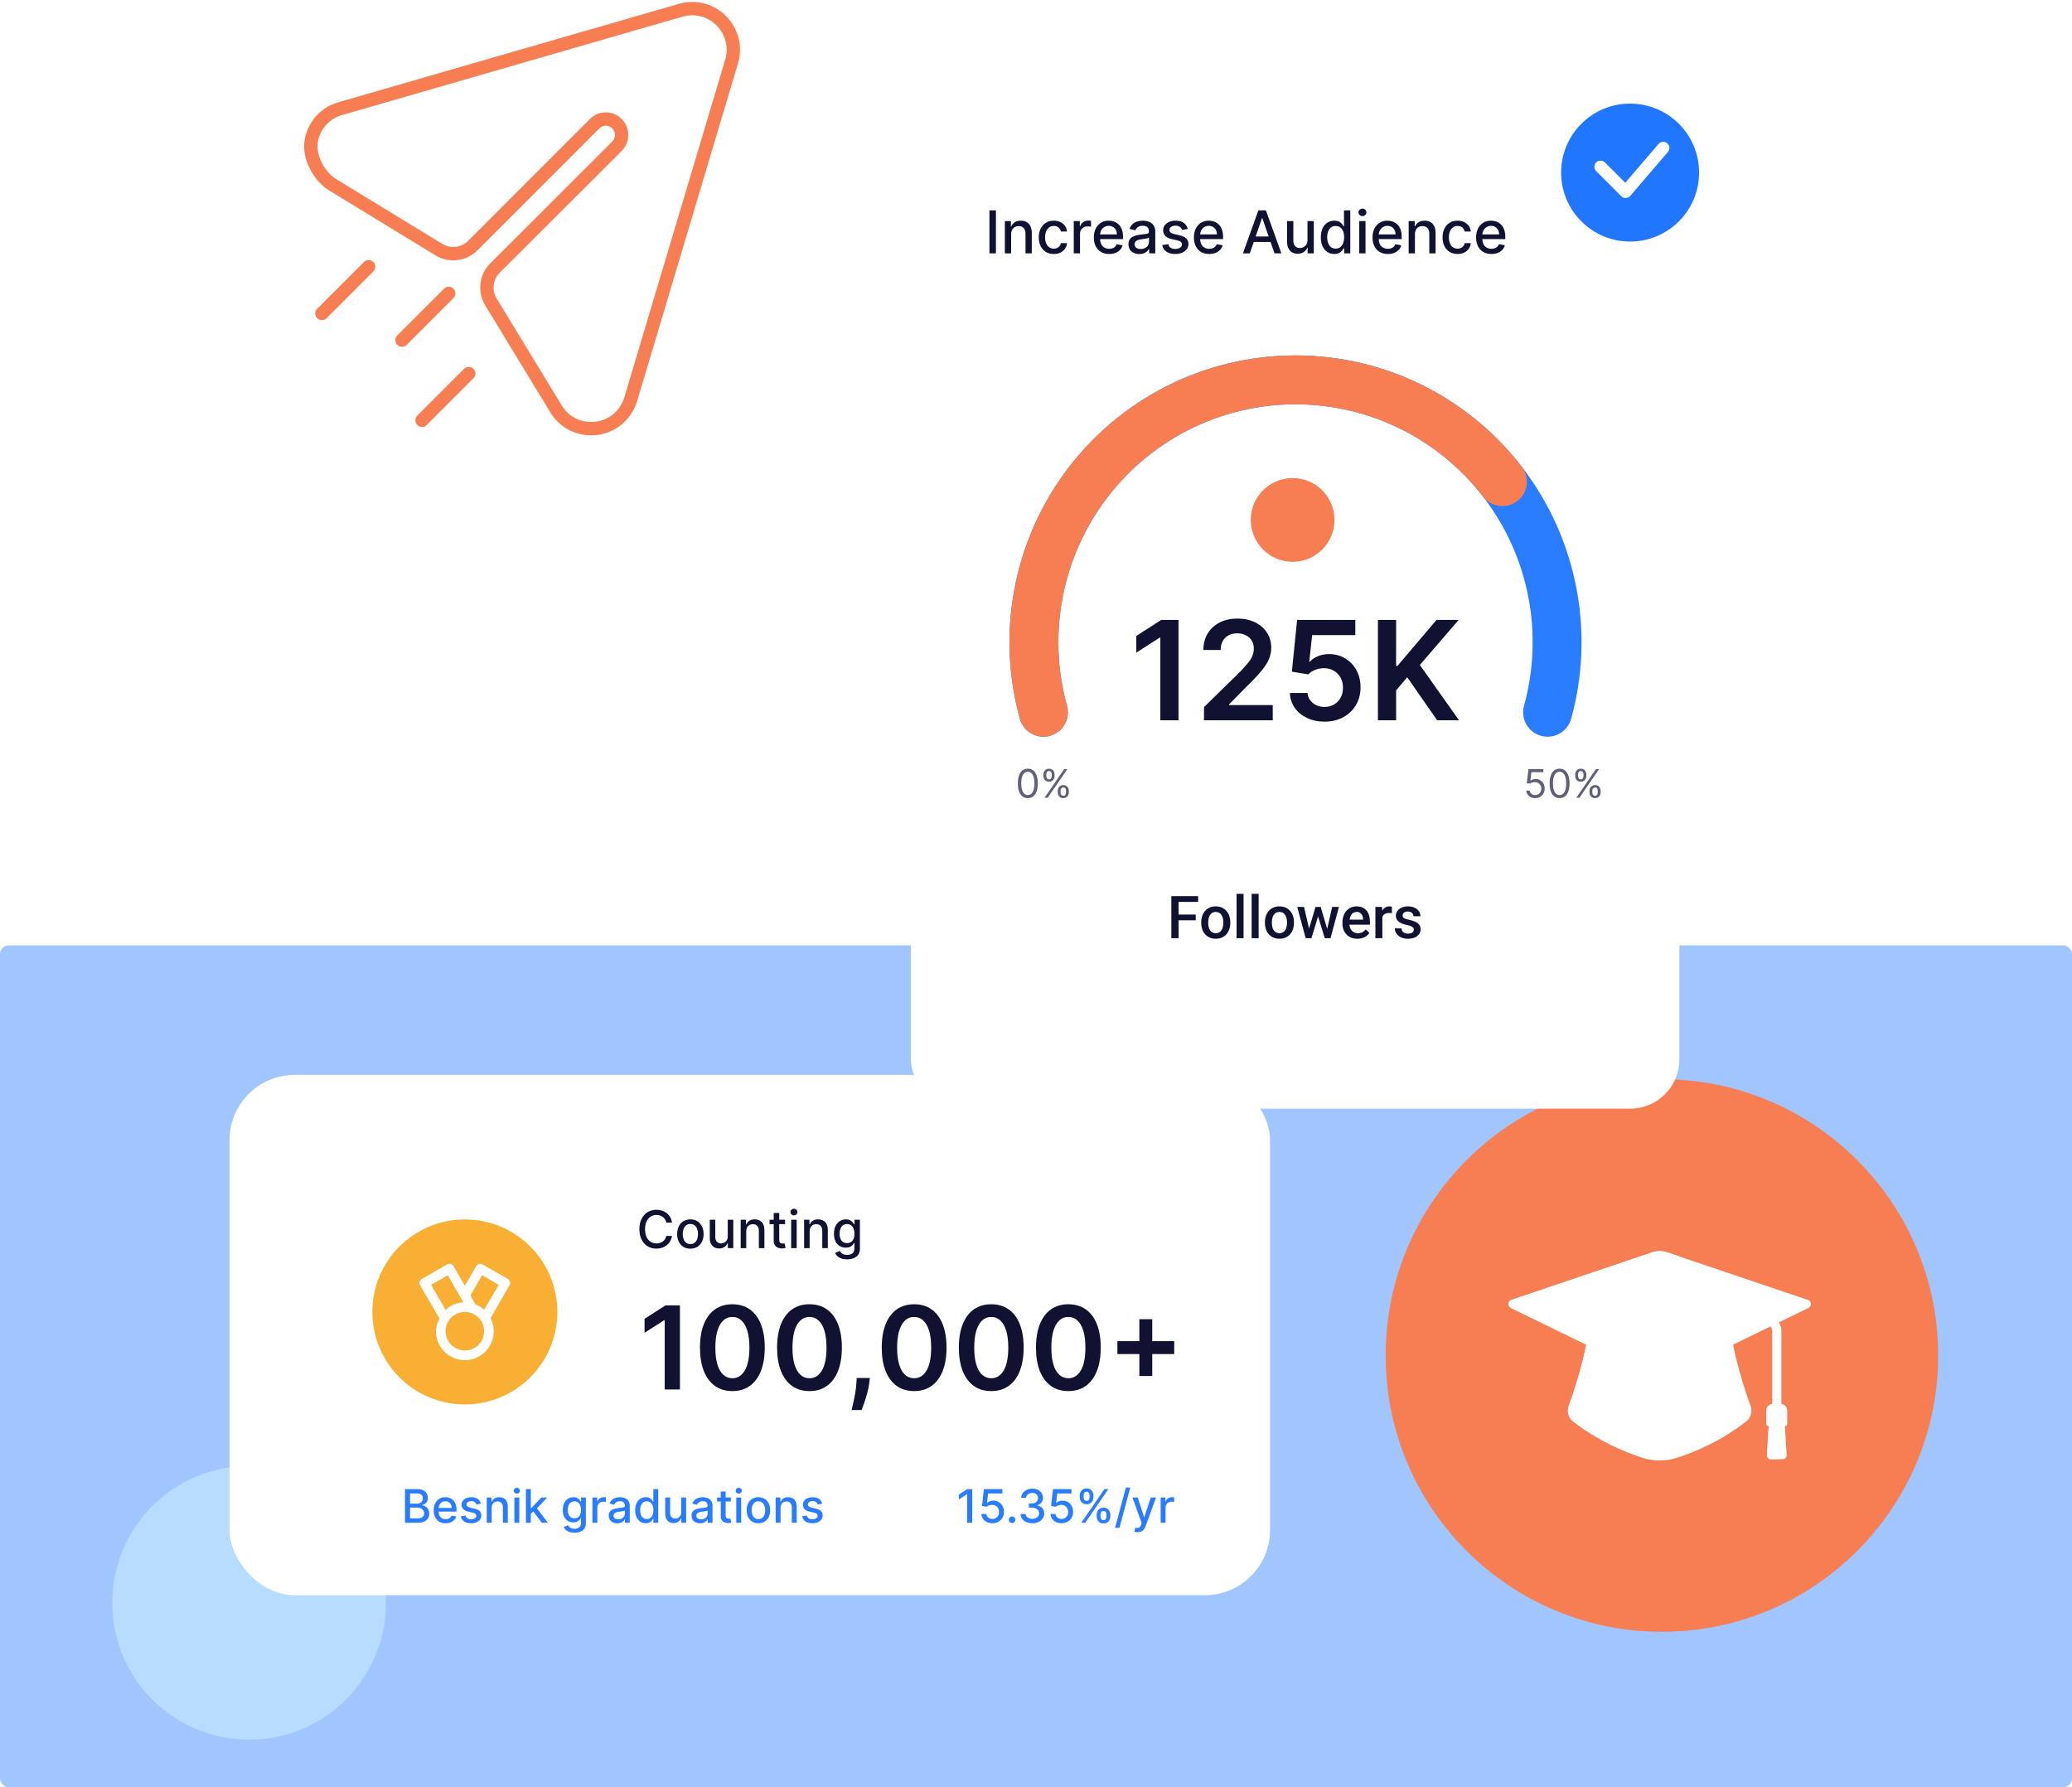 <svg width="480" height="414" viewBox="0 0 480 414" fill="none" xmlns="http://www.w3.org/2000/svg">
<rect y="219" width="480" height="195" rx="2" fill="#297CFD" fill-opacity="0.44"/>
<path d="M167.125 4.832C164.676 2.33 161.053 1.404 157.675 2.383L78.891 25.147C75.327 26.136 72.8 28.961 72.12 32.545C71.424 36.198 73.853 40.84 77.026 42.779L101.66 57.821C104.186 59.368 107.447 58.981 109.538 56.885L137.746 28.677C139.166 27.203 141.516 27.203 142.936 28.677C144.356 30.092 144.356 32.398 142.936 33.867L114.679 62.075C112.583 64.171 112.192 67.422 113.734 69.954L128.786 94.681C130.548 97.614 133.584 99.283 136.914 99.283C137.305 99.283 137.746 99.283 138.138 99.23C141.957 98.745 144.993 96.145 146.119 92.472L169.475 14.282C170.503 10.952 169.573 7.329 167.125 4.832" stroke="#F77E53" stroke-width="3.092"/>
<path d="M74.576 72.611L85.4 61.788" stroke="#F77E53" stroke-width="3.092" stroke-linecap="round"/>
<path d="M93.131 78.796L103.955 67.972" stroke="#F77E53" stroke-width="3.092" stroke-linecap="round"/>
<path d="M97.769 97.351L108.593 86.527" stroke="#F77E53" stroke-width="3.092" stroke-linecap="round"/>
<circle cx="385" cy="314" r="64" fill="#F77E53"/>
<path d="M364.363 322.997L365.024 324.362C365.024 324.362 375.504 332.873 384.481 332.873C393.458 332.873 403.985 324.362 403.985 324.362L404.598 322.997H404.598C403.591 319.986 402.354 315.852 401.486 311.486L399.568 310.407H369.113L367.476 311.486C366.608 315.852 365.37 319.986 364.363 322.997H364.363Z" fill="white"/>
<path d="M373.264 310.871L373.968 310.407H369.113L367.476 311.486C366.608 315.852 365.37 319.986 364.363 322.997H364.363L365.024 324.362C365.024 324.362 366.637 325.672 369.139 327.264C370.606 322.366 372.101 316.723 373.264 310.871V310.871Z" fill="white"/>
<path d="M418.842 301.131L386.233 290.11C385.097 289.726 383.866 289.726 382.731 290.11L350.12 301.131C349.279 301.416 349.204 302.577 350.003 302.967L382.085 318.608C383.597 319.345 385.365 319.345 386.878 318.608L418.96 302.967C419.759 302.577 419.684 301.416 418.842 301.131V301.131Z" fill="white"/>
<path d="M359.873 302.967C359.074 302.577 359.148 301.416 359.99 301.131L389.416 291.186L386.232 290.11C385.097 289.726 383.866 289.726 382.73 290.11L350.12 301.131C349.279 301.416 349.204 302.577 350.003 302.967L382.085 318.608C383.597 319.345 385.365 319.345 386.878 318.608L389.416 317.37L359.873 302.967Z" fill="white"/>
<path d="M411.617 328.83C411.033 328.83 410.559 328.357 410.559 327.773V308.216C410.559 307.714 410.22 307.275 409.734 307.148L385.869 300.855C385.304 300.706 384.967 300.128 385.116 299.563C385.265 298.999 385.843 298.661 386.408 298.81L410.271 305.102C411.685 305.472 412.674 306.752 412.674 308.216V327.772C412.674 328.357 412.201 328.83 411.617 328.83Z" fill="white"/>
<path d="M413.468 330.123H409.766L409.325 336.971C409.289 337.538 409.726 338.019 410.279 338.019H412.954C413.507 338.019 413.945 337.538 413.908 336.971L413.468 330.123Z" fill="white"/>
<path d="M411.735 336.971L412.175 330.123H409.766L409.325 336.971C409.289 337.538 409.726 338.019 410.279 338.019H412.689C412.136 338.019 411.698 337.538 411.735 336.971Z" fill="white"/>
<path d="M412.474 325.202H410.76C409.906 325.202 409.208 325.901 409.208 326.754V329.836C409.208 330.117 409.435 330.344 409.715 330.344H413.519C413.799 330.344 414.026 330.117 414.026 329.836V326.754C414.026 325.9 413.328 325.202 412.474 325.202V325.202Z" fill="white"/>
<path d="M411.933 329.836V326.754C411.933 326.077 412.373 325.5 412.98 325.288C412.821 325.233 412.651 325.201 412.474 325.201H410.76C409.906 325.201 409.208 325.9 409.208 326.754V329.836C409.208 330.116 409.435 330.343 409.715 330.343H412.441C412.161 330.343 411.933 330.116 411.933 329.836V329.836Z" fill="white"/>
<path d="M384.7 296.89C382.666 296.767 380.979 298.38 380.979 300.386V300.404C380.984 301.306 381.74 302.026 382.642 302.026H386.321C387.194 302.026 388.034 301.351 387.98 300.215C387.895 298.448 386.465 296.997 384.7 296.89V296.89Z" fill="white"/>
<path d="M384.151 300.404C384.151 300.398 384.151 300.392 384.151 300.386C384.151 299.025 384.928 297.847 386.061 297.267C385.646 297.055 385.187 296.92 384.7 296.89C382.666 296.767 380.979 298.38 380.979 300.386V300.404C380.984 301.306 381.74 302.026 382.642 302.026H385.815C384.912 302.026 384.156 301.306 384.151 300.404Z" fill="white"/>
<path d="M404.599 322.997C400.924 326.018 394.947 329.399 388.491 331.48C385.932 332.305 383.096 332.325 380.471 331.48C374.03 329.404 368.055 326.031 364.363 322.997C364.01 324.053 363.685 324.971 363.414 325.712C362.949 326.985 363.35 328.415 364.415 329.253C370.318 333.892 376.548 336.427 380.471 337.691C381.767 338.108 383.12 338.317 384.481 338.317C385.842 338.317 387.195 338.108 388.491 337.691C392.414 336.427 398.644 333.892 404.547 329.253C405.612 328.415 406.013 326.985 405.548 325.712C405.277 324.971 404.952 324.053 404.599 322.997V322.997Z" fill="white"/>
<path d="M369.378 326.463C367.45 325.317 365.746 324.134 364.363 322.997C364.01 324.053 363.685 324.971 363.414 325.712C362.949 326.985 363.35 328.415 364.415 329.253C365.529 330.128 366.653 330.928 367.772 331.659C368.294 330.043 368.835 328.302 369.378 326.463V326.463Z" fill="white"/>
<circle cx="57.706" cy="371.294" r="31.706" fill="#B8DCFF"/>
<rect x="53.176" y="249" width="241.043" height="120.522" rx="15.098" fill="white"/>
<path d="M155.684 283.207H154.349C154.297 282.922 154.202 282.671 154.062 282.454C153.922 282.237 153.751 282.053 153.548 281.902C153.346 281.75 153.119 281.636 152.868 281.559C152.62 281.482 152.356 281.444 152.076 281.444C151.571 281.444 151.119 281.571 150.719 281.825C150.323 282.078 150.009 282.451 149.778 282.942C149.549 283.432 149.435 284.032 149.435 284.739C149.435 285.452 149.549 286.055 149.778 286.545C150.009 287.036 150.324 287.407 150.724 287.658C151.123 287.909 151.572 288.035 152.072 288.035C152.348 288.035 152.611 287.998 152.859 287.923C153.11 287.846 153.337 287.734 153.54 287.585C153.742 287.437 153.913 287.256 154.053 287.042C154.196 286.825 154.294 286.577 154.349 286.297L155.684 286.301C155.613 286.732 155.474 287.129 155.269 287.491C155.066 287.851 154.805 288.162 154.486 288.424C154.169 288.684 153.806 288.885 153.398 289.028C152.99 289.17 152.545 289.242 152.063 289.242C151.304 289.242 150.628 289.062 150.034 288.702C149.441 288.34 148.973 287.822 148.631 287.149C148.291 286.475 148.121 285.672 148.121 284.739C148.121 283.803 148.293 283 148.635 282.33C148.977 281.656 149.445 281.14 150.039 280.78C150.632 280.418 151.307 280.237 152.063 280.237C152.528 280.237 152.962 280.304 153.364 280.438C153.769 280.569 154.133 280.763 154.456 281.02C154.778 281.274 155.045 281.585 155.256 281.953C155.467 282.318 155.61 282.736 155.684 283.207ZM159.933 289.254C159.316 289.254 158.779 289.113 158.319 288.831C157.86 288.548 157.503 288.153 157.249 287.645C156.995 287.137 156.868 286.544 156.868 285.865C156.868 285.183 156.995 284.587 157.249 284.076C157.503 283.565 157.86 283.168 158.319 282.886C158.779 282.603 159.316 282.462 159.933 282.462C160.549 282.462 161.087 282.603 161.546 282.886C162.006 283.168 162.362 283.565 162.616 284.076C162.87 284.587 162.997 285.183 162.997 285.865C162.997 286.544 162.87 287.137 162.616 287.645C162.362 288.153 162.006 288.548 161.546 288.831C161.087 289.113 160.549 289.254 159.933 289.254ZM159.937 288.18C160.337 288.18 160.668 288.075 160.93 287.863C161.193 287.652 161.387 287.371 161.512 287.02C161.64 286.669 161.705 286.283 161.705 285.86C161.705 285.441 161.64 285.056 161.512 284.705C161.387 284.351 161.193 284.067 160.93 283.853C160.668 283.639 160.337 283.532 159.937 283.532C159.535 283.532 159.201 283.639 158.936 283.853C158.673 284.067 158.478 284.351 158.349 284.705C158.224 285.056 158.161 285.441 158.161 285.86C158.161 286.283 158.224 286.669 158.349 287.02C158.478 287.371 158.673 287.652 158.936 287.863C159.201 288.075 159.535 288.18 159.937 288.18ZM168.59 286.395V282.548H169.874V289.122H168.616V287.983H168.547C168.396 288.334 168.153 288.627 167.82 288.861C167.489 289.092 167.076 289.207 166.583 289.207C166.16 289.207 165.787 289.115 165.461 288.929C165.139 288.741 164.885 288.463 164.7 288.095C164.517 287.727 164.426 287.271 164.426 286.729V282.548H165.705V286.575C165.705 287.023 165.829 287.38 166.078 287.645C166.326 287.911 166.648 288.043 167.045 288.043C167.285 288.043 167.523 287.983 167.76 287.863C167.999 287.744 168.198 287.562 168.355 287.32C168.514 287.077 168.593 286.769 168.59 286.395ZM172.873 285.219V289.122H171.593V282.548H172.822V283.618H172.903C173.054 283.27 173.291 282.99 173.613 282.779C173.939 282.568 174.348 282.462 174.842 282.462C175.29 282.462 175.682 282.556 176.019 282.745C176.355 282.93 176.617 283.207 176.802 283.575C176.987 283.943 177.08 284.398 177.08 284.94V289.122H175.8V285.094C175.8 284.618 175.676 284.246 175.428 283.977C175.18 283.706 174.839 283.571 174.405 283.571C174.109 283.571 173.845 283.635 173.613 283.763C173.385 283.892 173.204 284.08 173.07 284.328C172.939 284.574 172.873 284.87 172.873 285.219ZM181.865 282.548V283.575H178.274V282.548H181.865ZM179.237 280.973H180.517V287.192C180.517 287.44 180.554 287.627 180.628 287.752C180.702 287.875 180.798 287.959 180.915 288.005C181.035 288.048 181.165 288.069 181.304 288.069C181.407 288.069 181.497 288.062 181.574 288.048C181.651 288.033 181.711 288.022 181.754 288.013L181.985 289.07C181.911 289.099 181.805 289.127 181.668 289.156C181.531 289.187 181.36 289.205 181.155 289.207C180.818 289.213 180.504 289.153 180.213 289.028C179.922 288.902 179.687 288.708 179.507 288.446C179.327 288.183 179.237 287.853 179.237 287.457V280.973ZM183.281 289.122V282.548H184.56V289.122H183.281ZM183.927 281.534C183.704 281.534 183.513 281.459 183.353 281.311C183.196 281.16 183.118 280.98 183.118 280.772C183.118 280.561 183.196 280.381 183.353 280.232C183.513 280.081 183.704 280.006 183.927 280.006C184.149 280.006 184.339 280.081 184.496 280.232C184.656 280.381 184.736 280.561 184.736 280.772C184.736 280.98 184.656 281.16 184.496 281.311C184.339 281.459 184.149 281.534 183.927 281.534ZM187.562 285.219V289.122H186.282V282.548H187.51V283.618H187.592C187.743 283.27 187.98 282.99 188.302 282.779C188.627 282.568 189.037 282.462 189.53 282.462C189.978 282.462 190.371 282.556 190.707 282.745C191.044 282.93 191.305 283.207 191.491 283.575C191.676 283.943 191.769 284.398 191.769 284.94V289.122H190.489V285.094C190.489 284.618 190.365 284.246 190.117 283.977C189.868 283.706 189.528 283.571 189.094 283.571C188.797 283.571 188.533 283.635 188.302 283.763C188.074 283.892 187.893 284.08 187.759 284.328C187.627 284.574 187.562 284.87 187.562 285.219ZM196.241 291.724C195.719 291.724 195.27 291.655 194.893 291.519C194.519 291.382 194.214 291.2 193.977 290.975C193.74 290.75 193.563 290.503 193.446 290.235L194.546 289.781C194.623 289.906 194.726 290.039 194.855 290.179C194.986 290.322 195.163 290.443 195.385 290.543C195.611 290.643 195.9 290.692 196.254 290.692C196.739 290.692 197.14 290.574 197.457 290.337C197.773 290.103 197.932 289.73 197.932 289.216V287.923H197.85C197.773 288.063 197.662 288.219 197.517 288.39C197.374 288.561 197.177 288.709 196.926 288.835C196.675 288.961 196.348 289.023 195.946 289.023C195.427 289.023 194.959 288.902 194.542 288.66C194.128 288.414 193.8 288.053 193.558 287.577C193.318 287.097 193.198 286.508 193.198 285.809C193.198 285.11 193.317 284.511 193.553 284.012C193.793 283.512 194.121 283.13 194.538 282.865C194.954 282.596 195.427 282.462 195.954 282.462C196.363 282.462 196.692 282.531 196.943 282.668C197.194 282.802 197.39 282.959 197.529 283.138C197.672 283.318 197.782 283.477 197.859 283.614H197.953V282.548H199.207V289.267C199.207 289.832 199.076 290.296 198.813 290.658C198.551 291.021 198.196 291.289 197.748 291.463C197.303 291.637 196.8 291.724 196.241 291.724ZM196.228 287.962C196.596 287.962 196.907 287.876 197.161 287.705C197.418 287.531 197.612 287.283 197.743 286.96C197.878 286.635 197.945 286.246 197.945 285.792C197.945 285.35 197.879 284.96 197.748 284.624C197.617 284.287 197.424 284.024 197.17 283.836C196.916 283.645 196.602 283.549 196.228 283.549C195.843 283.549 195.522 283.649 195.265 283.849C195.009 284.046 194.815 284.314 194.683 284.654C194.555 284.993 194.491 285.373 194.491 285.792C194.491 286.223 194.556 286.601 194.688 286.926C194.819 287.251 195.013 287.505 195.27 287.688C195.529 287.871 195.849 287.962 196.228 287.962Z" fill="#111231"/>
<path d="M93.813 352.739V344.948H96.666C97.219 344.948 97.677 345.039 98.039 345.222C98.402 345.402 98.673 345.647 98.853 345.956C99.033 346.263 99.124 346.609 99.124 346.995C99.124 347.319 99.064 347.593 98.945 347.816C98.825 348.037 98.666 348.214 98.465 348.349C98.267 348.481 98.049 348.577 97.811 348.638V348.714C98.07 348.727 98.322 348.811 98.568 348.965C98.817 349.117 99.022 349.334 99.184 349.616C99.347 349.897 99.428 350.24 99.428 350.643C99.428 351.041 99.334 351.399 99.146 351.716C98.961 352.03 98.674 352.28 98.287 352.465C97.898 352.648 97.403 352.739 96.799 352.739H93.813ZM94.988 351.731H96.685C97.248 351.731 97.651 351.622 97.895 351.404C98.138 351.186 98.26 350.913 98.26 350.586C98.26 350.34 98.198 350.114 98.073 349.909C97.949 349.703 97.772 349.54 97.541 349.418C97.313 349.296 97.041 349.235 96.727 349.235H94.988V351.731ZM94.988 348.318H96.563C96.827 348.318 97.064 348.268 97.275 348.166C97.488 348.065 97.656 347.923 97.781 347.74C97.907 347.555 97.971 347.337 97.971 347.086C97.971 346.764 97.858 346.494 97.632 346.276C97.406 346.057 97.06 345.948 96.594 345.948H94.988V348.318ZM103.249 352.857C102.674 352.857 102.178 352.734 101.762 352.488C101.348 352.239 101.029 351.891 100.803 351.442C100.58 350.99 100.468 350.462 100.468 349.855C100.468 349.257 100.58 348.729 100.803 348.273C101.029 347.816 101.343 347.46 101.747 347.204C102.152 346.948 102.627 346.82 103.169 346.82C103.499 346.82 103.819 346.874 104.128 346.983C104.437 347.092 104.715 347.263 104.961 347.497C105.207 347.73 105.401 348.033 105.543 348.406C105.685 348.776 105.756 349.226 105.756 349.757V350.16H101.111V349.308H104.642C104.642 349.008 104.581 348.743 104.459 348.513C104.337 348.279 104.166 348.095 103.945 347.961C103.727 347.826 103.471 347.759 103.177 347.759C102.857 347.759 102.578 347.838 102.34 347.995C102.104 348.15 101.922 348.353 101.792 348.604C101.665 348.852 101.602 349.122 101.602 349.414V350.08C101.602 350.47 101.67 350.803 101.807 351.077C101.947 351.351 102.141 351.56 102.389 351.704C102.638 351.846 102.928 351.917 103.261 351.917C103.476 351.917 103.673 351.887 103.85 351.826C104.028 351.763 104.181 351.669 104.311 351.545C104.44 351.42 104.539 351.267 104.607 351.084L105.684 351.278C105.598 351.595 105.443 351.873 105.22 352.111C104.999 352.347 104.722 352.531 104.387 352.663C104.055 352.792 103.675 352.857 103.249 352.857ZM111.397 348.322L110.366 348.505C110.323 348.373 110.255 348.247 110.161 348.128C110.07 348.009 109.945 347.911 109.788 347.835C109.631 347.759 109.434 347.721 109.198 347.721C108.876 347.721 108.607 347.793 108.392 347.938C108.176 348.08 108.068 348.264 108.068 348.49C108.068 348.685 108.141 348.842 108.285 348.961C108.43 349.081 108.663 349.178 108.985 349.254L109.914 349.467C110.451 349.592 110.852 349.783 111.116 350.042C111.379 350.301 111.511 350.637 111.511 351.05C111.511 351.4 111.41 351.712 111.207 351.986C111.007 352.257 110.726 352.47 110.366 352.625C110.009 352.78 109.594 352.857 109.122 352.857C108.468 352.857 107.934 352.718 107.521 352.439C107.107 352.157 106.854 351.758 106.76 351.24L107.859 351.073C107.928 351.359 108.068 351.576 108.281 351.723C108.495 351.868 108.772 351.94 109.115 351.94C109.487 351.94 109.785 351.863 110.009 351.708C110.232 351.551 110.343 351.359 110.343 351.134C110.343 350.951 110.275 350.798 110.138 350.673C110.004 350.549 109.797 350.455 109.518 350.392L108.529 350.175C107.983 350.051 107.58 349.853 107.319 349.582C107.06 349.31 106.931 348.966 106.931 348.551C106.931 348.206 107.027 347.904 107.22 347.645C107.413 347.386 107.679 347.185 108.019 347.04C108.359 346.893 108.748 346.82 109.187 346.82C109.818 346.82 110.316 346.957 110.678 347.23C111.041 347.502 111.281 347.866 111.397 348.322ZM113.9 349.27V352.739H112.762V346.896H113.854V347.847H113.926C114.061 347.537 114.271 347.289 114.558 347.101C114.847 346.913 115.211 346.82 115.65 346.82C116.048 346.82 116.396 346.903 116.696 347.071C116.995 347.236 117.227 347.482 117.392 347.809C117.557 348.136 117.639 348.54 117.639 349.022V352.739H116.502V349.159C116.502 348.736 116.391 348.405 116.171 348.166C115.95 347.925 115.647 347.805 115.261 347.805C114.998 347.805 114.763 347.862 114.558 347.976C114.355 348.09 114.194 348.258 114.075 348.478C113.958 348.696 113.9 348.96 113.9 349.27ZM119.165 352.739V346.896H120.302V352.739H119.165ZM119.739 345.994C119.541 345.994 119.371 345.928 119.229 345.796C119.09 345.662 119.02 345.502 119.02 345.317C119.02 345.129 119.09 344.969 119.229 344.838C119.371 344.703 119.541 344.636 119.739 344.636C119.937 344.636 120.106 344.703 120.245 344.838C120.387 344.969 120.458 345.129 120.458 345.317C120.458 345.502 120.387 345.662 120.245 345.796C120.106 345.928 119.937 345.994 119.739 345.994ZM122.879 350.757L122.871 349.368H123.069L125.397 346.896H126.759L124.104 349.711H123.925L122.879 350.757ZM121.833 352.739V344.948H122.97V352.739H121.833ZM125.523 352.739L123.43 349.962L124.214 349.167L126.919 352.739H125.523ZM133.081 355.052C132.617 355.052 132.217 354.991 131.883 354.87C131.55 354.748 131.279 354.587 131.069 354.386C130.858 354.186 130.701 353.967 130.597 353.728L131.575 353.325C131.643 353.437 131.734 353.555 131.848 353.679C131.965 353.806 132.122 353.913 132.32 354.002C132.521 354.091 132.778 354.135 133.092 354.135C133.524 354.135 133.88 354.03 134.161 353.82C134.443 353.612 134.584 353.279 134.584 352.823V351.674H134.511C134.443 351.798 134.344 351.936 134.215 352.089C134.088 352.241 133.913 352.373 133.69 352.484C133.467 352.596 133.176 352.652 132.819 352.652C132.357 352.652 131.941 352.544 131.571 352.328C131.203 352.11 130.911 351.789 130.696 351.366C130.483 350.94 130.376 350.416 130.376 349.795C130.376 349.173 130.481 348.641 130.692 348.197C130.905 347.753 131.197 347.413 131.567 347.177C131.937 346.939 132.357 346.82 132.826 346.82C133.189 346.82 133.482 346.88 133.705 347.002C133.928 347.121 134.102 347.261 134.226 347.421C134.353 347.58 134.451 347.721 134.519 347.843H134.603V346.896H135.717V352.868C135.717 353.371 135.601 353.783 135.367 354.105C135.134 354.427 134.818 354.665 134.42 354.82C134.025 354.975 133.578 355.052 133.081 355.052ZM133.07 351.708C133.397 351.708 133.673 351.632 133.899 351.48C134.127 351.325 134.3 351.105 134.416 350.818C134.536 350.529 134.595 350.183 134.595 349.779C134.595 349.386 134.537 349.04 134.42 348.741C134.304 348.441 134.132 348.208 133.907 348.041C133.681 347.871 133.402 347.786 133.07 347.786C132.727 347.786 132.442 347.875 132.214 348.052C131.985 348.227 131.813 348.466 131.696 348.767C131.582 349.069 131.525 349.407 131.525 349.779C131.525 350.162 131.583 350.498 131.7 350.788C131.817 351.077 131.989 351.302 132.217 351.465C132.448 351.627 132.732 351.708 133.07 351.708ZM137.243 352.739V346.896H138.342V347.824H138.403C138.51 347.509 138.698 347.262 138.966 347.082C139.238 346.899 139.545 346.808 139.887 346.808C139.958 346.808 140.042 346.811 140.138 346.816C140.237 346.821 140.314 346.827 140.37 346.835V347.923C140.325 347.91 140.243 347.896 140.127 347.881C140.01 347.863 139.893 347.854 139.777 347.854C139.508 347.854 139.268 347.911 139.058 348.026C138.85 348.137 138.685 348.293 138.563 348.493C138.441 348.691 138.381 348.917 138.381 349.171V352.739H137.243ZM143.003 352.868C142.633 352.868 142.298 352.8 141.998 352.663C141.699 352.524 141.462 352.322 141.287 352.058C141.115 351.794 141.028 351.471 141.028 351.088C141.028 350.758 141.092 350.487 141.219 350.274C141.345 350.061 141.517 349.892 141.732 349.768C141.948 349.644 142.189 349.55 142.455 349.486C142.721 349.423 142.993 349.375 143.269 349.342C143.619 349.301 143.903 349.268 144.121 349.243C144.339 349.215 144.498 349.171 144.597 349.11C144.696 349.049 144.745 348.95 144.745 348.813V348.786C144.745 348.454 144.651 348.197 144.464 348.014C144.279 347.832 144.002 347.74 143.634 347.74C143.251 347.74 142.95 347.825 142.729 347.995C142.511 348.163 142.36 348.349 142.276 348.554L141.207 348.311C141.334 347.956 141.519 347.669 141.763 347.451C142.009 347.23 142.291 347.071 142.611 346.972C142.931 346.87 143.267 346.82 143.619 346.82C143.852 346.82 144.1 346.847 144.361 346.903C144.625 346.957 144.871 347.055 145.099 347.2C145.33 347.345 145.519 347.551 145.666 347.82C145.813 348.086 145.886 348.433 145.886 348.859V352.739H144.776V351.94H144.73C144.656 352.087 144.546 352.232 144.399 352.374C144.252 352.516 144.063 352.634 143.832 352.728C143.601 352.822 143.325 352.868 143.003 352.868ZM143.25 351.955C143.565 351.955 143.833 351.893 144.057 351.769C144.282 351.645 144.454 351.482 144.57 351.282C144.689 351.079 144.749 350.862 144.749 350.632V349.878C144.708 349.919 144.63 349.957 144.513 349.992C144.399 350.025 144.268 350.055 144.121 350.08C143.974 350.103 143.831 350.124 143.691 350.145C143.552 350.162 143.435 350.178 143.341 350.19C143.121 350.218 142.919 350.265 142.736 350.331C142.556 350.397 142.412 350.492 142.303 350.616C142.196 350.738 142.143 350.9 142.143 351.103C142.143 351.385 142.247 351.598 142.455 351.742C142.663 351.884 142.928 351.955 143.25 351.955ZM149.589 352.853C149.117 352.853 148.696 352.733 148.326 352.492C147.958 352.248 147.669 351.902 147.459 351.453C147.251 351.002 147.147 350.46 147.147 349.829C147.147 349.197 147.252 348.657 147.462 348.208C147.675 347.759 147.967 347.416 148.337 347.177C148.708 346.939 149.127 346.82 149.597 346.82C149.959 346.82 150.251 346.88 150.472 347.002C150.695 347.121 150.867 347.261 150.989 347.421C151.113 347.58 151.21 347.721 151.278 347.843H151.347V344.948H152.484V352.739H151.373V351.83H151.278C151.21 351.954 151.111 352.096 150.981 352.256C150.855 352.416 150.68 352.555 150.456 352.674C150.233 352.794 149.944 352.853 149.589 352.853ZM149.84 351.883C150.167 351.883 150.444 351.797 150.67 351.624C150.898 351.449 151.07 351.207 151.187 350.898C151.306 350.588 151.366 350.228 151.366 349.817C151.366 349.412 151.307 349.057 151.191 348.752C151.074 348.448 150.903 348.211 150.677 348.041C150.451 347.871 150.172 347.786 149.84 347.786C149.498 347.786 149.212 347.875 148.984 348.052C148.756 348.23 148.583 348.472 148.467 348.779C148.353 349.086 148.296 349.432 148.296 349.817C148.296 350.208 148.354 350.559 148.471 350.871C148.587 351.183 148.76 351.43 148.988 351.613C149.219 351.793 149.503 351.883 149.84 351.883ZM157.809 350.316V346.896H158.951V352.739H157.832V351.727H157.771C157.637 352.039 157.421 352.299 157.125 352.507C156.83 352.713 156.464 352.815 156.025 352.815C155.65 352.815 155.317 352.733 155.028 352.568C154.742 352.401 154.516 352.153 154.351 351.826C154.189 351.499 154.108 351.094 154.108 350.613V346.896H155.245V350.476C155.245 350.874 155.356 351.191 155.576 351.427C155.797 351.663 156.083 351.78 156.436 351.78C156.649 351.78 156.861 351.727 157.071 351.621C157.284 351.514 157.461 351.353 157.6 351.138C157.742 350.922 157.812 350.648 157.809 350.316ZM162.18 352.868C161.809 352.868 161.474 352.8 161.175 352.663C160.876 352.524 160.639 352.322 160.464 352.058C160.291 351.794 160.205 351.471 160.205 351.088C160.205 350.758 160.269 350.487 160.395 350.274C160.522 350.061 160.693 349.892 160.909 349.768C161.124 349.644 161.365 349.55 161.632 349.486C161.898 349.423 162.169 349.375 162.446 349.342C162.796 349.301 163.08 349.268 163.298 349.243C163.516 349.215 163.675 349.171 163.774 349.11C163.872 349.049 163.922 348.95 163.922 348.813V348.786C163.922 348.454 163.828 348.197 163.64 348.014C163.455 347.832 163.179 347.74 162.811 347.74C162.428 347.74 162.126 347.825 161.906 347.995C161.688 348.163 161.537 348.349 161.453 348.554L160.384 348.311C160.511 347.956 160.696 347.669 160.939 347.451C161.185 347.23 161.468 347.071 161.788 346.972C162.107 346.87 162.443 346.82 162.796 346.82C163.029 346.82 163.276 346.847 163.538 346.903C163.801 346.957 164.047 347.055 164.276 347.2C164.507 347.345 164.696 347.551 164.843 347.82C164.99 348.086 165.063 348.433 165.063 348.859V352.739H163.952V351.94H163.907C163.833 352.087 163.723 352.232 163.576 352.374C163.429 352.516 163.24 352.634 163.009 352.728C162.778 352.822 162.502 352.868 162.18 352.868ZM162.427 351.955C162.741 351.955 163.01 351.893 163.233 351.769C163.459 351.645 163.63 351.482 163.747 351.282C163.866 351.079 163.926 350.862 163.926 350.632V349.878C163.885 349.919 163.807 349.957 163.69 349.992C163.576 350.025 163.445 350.055 163.298 350.08C163.151 350.103 163.008 350.124 162.868 350.145C162.729 350.162 162.612 350.178 162.518 350.19C162.298 350.218 162.096 350.265 161.913 350.331C161.733 350.397 161.589 350.492 161.48 350.616C161.373 350.738 161.32 350.9 161.32 351.103C161.32 351.385 161.424 351.598 161.632 351.742C161.84 351.884 162.105 351.955 162.427 351.955ZM169.306 346.896V347.809H166.114V346.896H169.306ZM166.97 345.496H168.108V351.023C168.108 351.244 168.141 351.41 168.207 351.522C168.273 351.631 168.358 351.706 168.461 351.746C168.568 351.784 168.683 351.803 168.808 351.803C168.899 351.803 168.979 351.797 169.047 351.784C169.116 351.772 169.169 351.761 169.207 351.754L169.413 352.693C169.347 352.719 169.253 352.744 169.131 352.77C169.009 352.797 168.857 352.813 168.675 352.815C168.375 352.82 168.096 352.767 167.838 352.655C167.579 352.544 167.37 352.371 167.21 352.138C167.05 351.905 166.97 351.612 166.97 351.259V345.496ZM170.564 352.739V346.896H171.702V352.739H170.564ZM171.139 345.994C170.941 345.994 170.771 345.928 170.629 345.796C170.49 345.662 170.42 345.502 170.42 345.317C170.42 345.129 170.49 344.969 170.629 344.838C170.771 344.703 170.941 344.636 171.139 344.636C171.337 344.636 171.505 344.703 171.645 344.838C171.787 344.969 171.858 345.129 171.858 345.317C171.858 345.502 171.787 345.662 171.645 345.796C171.505 345.928 171.337 345.994 171.139 345.994ZM175.694 352.857C175.146 352.857 174.668 352.732 174.259 352.48C173.851 352.229 173.534 351.878 173.308 351.427C173.083 350.975 172.97 350.448 172.97 349.844C172.97 349.238 173.083 348.708 173.308 348.254C173.534 347.8 173.851 347.447 174.259 347.196C174.668 346.945 175.146 346.82 175.694 346.82C176.241 346.82 176.719 346.945 177.128 347.196C177.536 347.447 177.853 347.8 178.079 348.254C178.305 348.708 178.417 349.238 178.417 349.844C178.417 350.448 178.305 350.975 178.079 351.427C177.853 351.878 177.536 352.229 177.128 352.48C176.719 352.732 176.241 352.857 175.694 352.857ZM175.697 351.902C176.052 351.902 176.347 351.808 176.58 351.621C176.813 351.433 176.986 351.183 177.097 350.871C177.211 350.559 177.269 350.216 177.269 349.84C177.269 349.467 177.211 349.125 177.097 348.813C176.986 348.499 176.813 348.246 176.58 348.056C176.347 347.866 176.052 347.771 175.697 347.771C175.34 347.771 175.043 347.866 174.807 348.056C174.574 348.246 174.4 348.499 174.286 348.813C174.174 349.125 174.119 349.467 174.119 349.84C174.119 350.216 174.174 350.559 174.286 350.871C174.4 351.183 174.574 351.433 174.807 351.621C175.043 351.808 175.34 351.902 175.697 351.902ZM180.825 349.27V352.739H179.687V346.896H180.779V347.847H180.851C180.986 347.537 181.196 347.289 181.483 347.101C181.772 346.913 182.136 346.82 182.575 346.82C182.973 346.82 183.322 346.903 183.621 347.071C183.92 347.236 184.152 347.482 184.317 347.809C184.482 348.136 184.564 348.54 184.564 349.022V352.739H183.427V349.159C183.427 348.736 183.317 348.405 183.096 348.166C182.875 347.925 182.572 347.805 182.187 347.805C181.923 347.805 181.688 347.862 181.483 347.976C181.28 348.09 181.119 348.258 181 348.478C180.883 348.696 180.825 348.96 180.825 349.27ZM190.469 348.322L189.438 348.505C189.395 348.373 189.326 348.247 189.232 348.128C189.141 348.009 189.017 347.911 188.859 347.835C188.702 347.759 188.506 347.721 188.27 347.721C187.948 347.721 187.679 347.793 187.463 347.938C187.248 348.08 187.14 348.264 187.14 348.49C187.14 348.685 187.212 348.842 187.357 348.961C187.501 349.081 187.735 349.178 188.057 349.254L188.985 349.467C189.523 349.592 189.923 349.783 190.187 350.042C190.451 350.301 190.583 350.637 190.583 351.05C190.583 351.4 190.481 351.712 190.278 351.986C190.078 352.257 189.798 352.47 189.438 352.625C189.08 352.78 188.665 352.857 188.194 352.857C187.539 352.857 187.005 352.718 186.592 352.439C186.179 352.157 185.925 351.758 185.831 351.24L186.931 351.073C186.999 351.359 187.14 351.576 187.353 351.723C187.566 351.868 187.844 351.94 188.186 351.94C188.559 351.94 188.857 351.863 189.08 351.708C189.303 351.551 189.415 351.359 189.415 351.134C189.415 350.951 189.346 350.798 189.209 350.673C189.075 350.549 188.868 350.455 188.589 350.392L187.6 350.175C187.055 350.051 186.652 349.853 186.39 349.582C186.132 349.31 186.002 348.966 186.002 348.551C186.002 348.206 186.099 347.904 186.292 347.645C186.484 347.386 186.751 347.185 187.09 347.04C187.43 346.893 187.82 346.82 188.258 346.82C188.89 346.82 189.387 346.957 189.75 347.23C190.112 347.502 190.352 347.866 190.469 348.322Z" fill="#297CFD"/>
<path d="M225.219 344.948V352.739H224.039V346.127H223.994L222.129 347.345V346.218L224.074 344.948H225.219ZM229.898 352.846C229.421 352.846 228.993 352.754 228.612 352.572C228.234 352.387 227.932 352.133 227.707 351.811C227.481 351.489 227.36 351.121 227.345 350.708H228.487C228.514 351.042 228.663 351.318 228.932 351.533C229.201 351.749 229.523 351.857 229.898 351.857C230.197 351.857 230.462 351.788 230.693 351.651C230.926 351.512 231.109 351.32 231.241 351.077C231.375 350.833 231.443 350.555 231.443 350.243C231.443 349.926 231.374 349.644 231.237 349.395C231.1 349.147 230.911 348.951 230.67 348.809C230.432 348.667 230.158 348.595 229.849 348.592C229.613 348.592 229.376 348.633 229.137 348.714C228.899 348.795 228.706 348.902 228.559 349.034L227.482 348.874L227.92 344.948H232.203V345.956H228.897L228.65 348.136H228.696C228.848 347.989 229.05 347.866 229.301 347.767C229.554 347.668 229.826 347.618 230.115 347.618C230.589 347.618 231.011 347.731 231.382 347.957C231.754 348.183 232.047 348.491 232.26 348.882C232.476 349.27 232.583 349.716 232.58 350.221C232.583 350.725 232.468 351.176 232.238 351.571C232.009 351.967 231.692 352.279 231.287 352.507C230.883 352.733 230.42 352.846 229.898 352.846ZM234.452 352.811C234.244 352.811 234.065 352.738 233.915 352.591C233.766 352.441 233.691 352.261 233.691 352.051C233.691 351.843 233.766 351.665 233.915 351.518C234.065 351.368 234.244 351.293 234.452 351.293C234.66 351.293 234.839 351.368 234.988 351.518C235.138 351.665 235.213 351.843 235.213 352.051C235.213 352.19 235.177 352.318 235.106 352.435C235.038 352.549 234.946 352.64 234.832 352.709C234.718 352.777 234.591 352.811 234.452 352.811ZM239.151 352.846C238.629 352.846 238.162 352.756 237.751 352.576C237.343 352.395 237.019 352.146 236.781 351.826C236.545 351.504 236.418 351.131 236.401 350.708H237.595C237.61 350.938 237.688 351.139 237.827 351.309C237.969 351.476 238.154 351.605 238.383 351.697C238.611 351.788 238.864 351.834 239.143 351.834C239.45 351.834 239.722 351.78 239.958 351.674C240.196 351.567 240.382 351.419 240.517 351.229C240.651 351.036 240.718 350.814 240.718 350.563C240.718 350.302 240.651 350.072 240.517 349.874C240.385 349.674 240.191 349.517 239.935 349.403C239.681 349.289 239.374 349.232 239.014 349.232H238.356V348.273H239.014C239.303 348.273 239.557 348.221 239.775 348.117C239.996 348.013 240.168 347.868 240.292 347.683C240.417 347.495 240.479 347.276 240.479 347.025C240.479 346.784 240.424 346.575 240.315 346.397C240.209 346.217 240.057 346.076 239.859 345.975C239.663 345.874 239.433 345.823 239.166 345.823C238.913 345.823 238.676 345.87 238.455 345.964C238.237 346.055 238.059 346.187 237.922 346.359C237.785 346.529 237.712 346.733 237.702 346.972H236.564C236.577 346.551 236.701 346.18 236.937 345.861C237.175 345.541 237.49 345.291 237.88 345.111C238.271 344.931 238.705 344.841 239.182 344.841C239.681 344.841 240.112 344.939 240.475 345.134C240.84 345.327 241.122 345.584 241.32 345.907C241.52 346.229 241.619 346.581 241.616 346.964C241.619 347.4 241.497 347.771 241.251 348.075C241.008 348.379 240.683 348.584 240.277 348.688V348.748C240.795 348.827 241.195 349.032 241.479 349.365C241.766 349.697 241.908 350.109 241.905 350.601C241.908 351.03 241.789 351.414 241.548 351.754C241.309 352.094 240.984 352.361 240.57 352.557C240.157 352.749 239.684 352.846 239.151 352.846ZM245.915 352.846C245.438 352.846 245.01 352.754 244.629 352.572C244.251 352.387 243.95 352.133 243.724 351.811C243.498 351.489 243.378 351.121 243.363 350.708H244.504C244.532 351.042 244.68 351.318 244.949 351.533C245.218 351.749 245.54 351.857 245.915 351.857C246.214 351.857 246.48 351.788 246.71 351.651C246.944 351.512 247.126 351.32 247.258 351.077C247.393 350.833 247.46 350.555 247.46 350.243C247.46 349.926 247.391 349.644 247.254 349.395C247.117 349.147 246.928 348.951 246.688 348.809C246.449 348.667 246.175 348.595 245.866 348.592C245.63 348.592 245.393 348.633 245.154 348.714C244.916 348.795 244.723 348.902 244.576 349.034L243.499 348.874L243.937 344.948H248.221V345.956H244.915L244.667 348.136H244.713C244.865 347.989 245.067 347.866 245.318 347.767C245.572 347.668 245.843 347.618 246.132 347.618C246.606 347.618 247.029 347.731 247.399 347.957C247.772 348.183 248.065 348.491 248.278 348.882C248.493 349.27 248.6 349.716 248.597 350.221C248.6 350.725 248.486 351.176 248.255 351.571C248.027 351.967 247.71 352.279 247.304 352.507C246.901 352.733 246.438 352.846 245.915 352.846ZM254.054 351.278V350.867C254.054 350.573 254.115 350.304 254.236 350.061C254.361 349.815 254.541 349.618 254.776 349.471C255.015 349.322 255.303 349.247 255.64 349.247C255.985 349.247 256.274 349.32 256.507 349.467C256.741 349.614 256.917 349.811 257.036 350.057C257.158 350.303 257.219 350.573 257.219 350.867V351.278C257.219 351.572 257.158 351.843 257.036 352.089C256.915 352.332 256.736 352.529 256.5 352.678C256.267 352.825 255.98 352.899 255.64 352.899C255.298 352.899 255.009 352.825 254.773 352.678C254.537 352.529 254.358 352.332 254.236 352.089C254.115 351.843 254.054 351.572 254.054 351.278ZM254.94 350.867V351.278C254.94 351.496 254.992 351.694 255.096 351.872C255.2 352.049 255.381 352.138 255.64 352.138C255.896 352.138 256.075 352.049 256.176 351.872C256.278 351.694 256.329 351.496 256.329 351.278V350.867C256.329 350.649 256.279 350.451 256.18 350.274C256.084 350.096 255.904 350.008 255.64 350.008C255.386 350.008 255.206 350.096 255.1 350.274C254.993 350.451 254.94 350.649 254.94 350.867ZM250.135 346.82V346.409C250.135 346.114 250.196 345.844 250.318 345.598C250.442 345.352 250.622 345.156 250.858 345.009C251.096 344.862 251.384 344.788 251.722 344.788C252.067 344.788 252.356 344.862 252.589 345.009C252.822 345.156 252.999 345.352 253.118 345.598C253.237 345.844 253.297 346.114 253.297 346.409V346.82C253.297 347.114 253.236 347.384 253.114 347.63C252.995 347.873 252.817 348.07 252.581 348.22C252.348 348.367 252.061 348.44 251.722 348.44C251.377 348.44 251.086 348.367 250.85 348.22C250.617 348.07 250.44 347.873 250.318 347.63C250.196 347.384 250.135 347.114 250.135 346.82ZM251.025 346.409V346.82C251.025 347.038 251.076 347.236 251.178 347.413C251.282 347.591 251.463 347.679 251.722 347.679C251.975 347.679 252.153 347.591 252.254 347.413C252.358 347.236 252.41 347.038 252.41 346.82V346.409C252.41 346.191 252.361 345.993 252.262 345.815C252.163 345.638 251.983 345.549 251.722 345.549C251.468 345.549 251.288 345.638 251.181 345.815C251.077 345.993 251.025 346.191 251.025 346.409ZM250.497 352.739L255.853 344.948H256.762L251.406 352.739H250.497ZM261.841 344.583L259.33 353.911H258.315L260.825 344.583H261.841ZM263.526 354.93C263.357 354.93 263.202 354.916 263.062 354.889C262.923 354.863 262.819 354.835 262.75 354.805L263.024 353.873C263.232 353.929 263.417 353.953 263.58 353.945C263.742 353.938 263.885 353.877 264.01 353.763C264.136 353.648 264.248 353.462 264.344 353.203L264.485 352.815L262.347 346.896H263.565L265.044 351.43H265.105L266.585 346.896H267.806L265.398 353.519C265.287 353.823 265.145 354.081 264.972 354.291C264.8 354.504 264.594 354.664 264.356 354.771C264.117 354.877 263.841 354.93 263.526 354.93ZM268.875 352.739V346.896H269.975V347.824H270.036C270.142 347.509 270.33 347.262 270.599 347.082C270.87 346.899 271.177 346.808 271.519 346.808C271.59 346.808 271.674 346.811 271.771 346.816C271.869 346.821 271.947 346.827 272.003 346.835V347.923C271.957 347.91 271.876 347.896 271.759 347.881C271.642 347.863 271.526 347.854 271.409 347.854C271.14 347.854 270.901 347.911 270.69 348.026C270.482 348.137 270.317 348.293 270.196 348.493C270.074 348.691 270.013 348.917 270.013 349.171V352.739H268.875Z" fill="#297CFD"/>
<path d="M157.514 302.391V321.87H153.986V305.825H153.872L149.316 308.735V305.501L154.157 302.391H157.514ZM169.66 322.24C168.094 322.24 166.75 321.844 165.627 321.052C164.511 320.253 163.652 319.102 163.05 317.599C162.454 316.09 162.156 314.274 162.156 312.149C162.162 310.025 162.463 308.218 163.059 306.728C163.662 305.232 164.521 304.091 165.637 303.304C166.759 302.518 168.1 302.125 169.66 302.125C171.22 302.125 172.561 302.518 173.683 303.304C174.805 304.091 175.664 305.232 176.26 306.728C176.863 308.225 177.164 310.032 177.164 312.149C177.164 314.28 176.863 316.1 176.26 317.609C175.664 319.111 174.805 320.259 173.683 321.052C172.567 321.844 171.226 322.24 169.66 322.24ZM169.66 319.264C170.877 319.264 171.838 318.664 172.542 317.466C173.252 316.261 173.607 314.489 173.607 312.149C173.607 310.602 173.445 309.303 173.122 308.25C172.798 307.197 172.342 306.405 171.752 305.872C171.163 305.333 170.465 305.064 169.66 305.064C168.449 305.064 167.491 305.666 166.788 306.871C166.084 308.069 165.729 309.829 165.722 312.149C165.716 313.703 165.871 315.009 166.188 316.068C166.512 317.127 166.968 317.926 167.558 318.465C168.148 318.997 168.848 319.264 169.66 319.264ZM187.524 322.24C185.958 322.24 184.613 321.844 183.491 321.052C182.375 320.253 181.516 319.102 180.914 317.599C180.318 316.09 180.02 314.274 180.02 312.149C180.026 310.025 180.327 308.218 180.923 306.728C181.525 305.232 182.385 304.091 183.501 303.304C184.623 302.518 185.964 302.125 187.524 302.125C189.083 302.125 190.424 302.518 191.547 303.304C192.669 304.091 193.528 305.232 194.124 306.728C194.727 308.225 195.028 310.032 195.028 312.149C195.028 314.28 194.727 316.1 194.124 317.609C193.528 319.111 192.669 320.259 191.547 321.052C190.431 321.844 189.09 322.24 187.524 322.24ZM187.524 319.264C188.741 319.264 189.702 318.664 190.405 317.466C191.116 316.261 191.471 314.489 191.471 312.149C191.471 310.602 191.309 309.303 190.986 308.25C190.662 307.197 190.206 306.405 189.616 305.872C189.026 305.333 188.329 305.064 187.524 305.064C186.313 305.064 185.355 305.666 184.651 306.871C183.948 308.069 183.593 309.829 183.586 312.149C183.58 313.703 183.735 315.009 184.052 316.068C184.376 317.127 184.832 317.926 185.422 318.465C186.011 318.997 186.712 319.264 187.524 319.264ZM201.509 319.207L201.386 320.253C201.297 321.052 201.138 321.863 200.91 322.688C200.688 323.518 200.454 324.282 200.206 324.98C199.959 325.677 199.759 326.226 199.607 326.625H197.287C197.375 326.238 197.496 325.712 197.648 325.046C197.807 324.38 197.959 323.632 198.105 322.802C198.25 321.971 198.349 321.128 198.399 320.272L198.466 319.207H201.509ZM211.769 322.24C210.203 322.24 208.859 321.844 207.737 321.052C206.621 320.253 205.762 319.102 205.159 317.599C204.563 316.09 204.265 314.274 204.265 312.149C204.272 310.025 204.573 308.218 205.169 306.728C205.771 305.232 206.63 304.091 207.746 303.304C208.868 302.518 210.209 302.125 211.769 302.125C213.329 302.125 214.67 302.518 215.792 303.304C216.915 304.091 217.774 305.232 218.37 306.728C218.972 308.225 219.273 310.032 219.273 312.149C219.273 314.28 218.972 316.1 218.37 317.609C217.774 319.111 216.915 320.259 215.792 321.052C214.676 321.844 213.335 322.24 211.769 322.24ZM211.769 319.264C212.987 319.264 213.947 318.664 214.651 317.466C215.361 316.261 215.716 314.489 215.716 312.149C215.716 310.602 215.555 309.303 215.231 308.25C214.908 307.197 214.451 306.405 213.862 305.872C213.272 305.333 212.575 305.064 211.769 305.064C210.558 305.064 209.601 305.666 208.897 306.871C208.193 308.069 207.838 309.829 207.832 312.149C207.825 313.703 207.981 315.009 208.298 316.068C208.621 317.127 209.078 317.926 209.667 318.465C210.257 318.997 210.958 319.264 211.769 319.264ZM229.633 322.24C228.067 322.24 226.723 321.844 225.6 321.052C224.484 320.253 223.625 319.102 223.023 317.599C222.427 316.09 222.129 314.274 222.129 312.149C222.135 310.025 222.436 308.218 223.032 306.728C223.635 305.232 224.494 304.091 225.61 303.304C226.732 302.518 228.073 302.125 229.633 302.125C231.193 302.125 232.534 302.518 233.656 303.304C234.778 304.091 235.638 305.232 236.234 306.728C236.836 308.225 237.137 310.032 237.137 312.149C237.137 314.28 236.836 316.1 236.234 317.609C235.638 319.111 234.778 320.259 233.656 321.052C232.54 321.844 231.199 322.24 229.633 322.24ZM229.633 319.264C230.85 319.264 231.811 318.664 232.515 317.466C233.225 316.261 233.58 314.489 233.58 312.149C233.58 310.602 233.418 309.303 233.095 308.25C232.772 307.197 232.315 306.405 231.725 305.872C231.136 305.333 230.438 305.064 229.633 305.064C228.422 305.064 227.465 305.666 226.761 306.871C226.057 308.069 225.702 309.829 225.696 312.149C225.689 313.703 225.845 315.009 226.162 316.068C226.485 317.127 226.941 317.926 227.531 318.465C228.121 318.997 228.821 319.264 229.633 319.264ZM247.497 322.24C245.931 322.24 244.587 321.844 243.464 321.052C242.348 320.253 241.489 319.102 240.887 317.599C240.291 316.09 239.993 314.274 239.993 312.149C239.999 310.025 240.3 308.218 240.896 306.728C241.499 305.232 242.358 304.091 243.474 303.304C244.596 302.518 245.937 302.125 247.497 302.125C249.057 302.125 250.398 302.518 251.52 303.304C252.642 304.091 253.501 305.232 254.097 306.728C254.7 308.225 255.001 310.032 255.001 312.149C255.001 314.28 254.7 316.1 254.097 317.609C253.501 319.111 252.642 320.259 251.52 321.052C250.404 321.844 249.063 322.24 247.497 322.24ZM247.497 319.264C248.714 319.264 249.675 318.664 250.379 317.466C251.089 316.261 251.444 314.489 251.444 312.149C251.444 310.602 251.282 309.303 250.959 308.25C250.635 307.197 250.179 306.405 249.589 305.872C249 305.333 248.302 305.064 247.497 305.064C246.286 305.064 245.328 305.666 244.625 306.871C243.921 308.069 243.566 309.829 243.559 312.149C243.553 313.703 243.708 315.009 244.025 316.068C244.349 317.127 244.805 317.926 245.395 318.465C245.985 318.997 246.685 319.264 247.497 319.264ZM263.944 318.75V305.587H266.93V318.75H263.944ZM258.855 313.662V310.675H272.018V313.662H258.855Z" fill="#111231"/>
<circle cx="107.687" cy="303.904" r="21.426" fill="#F9AE34"/>
<path d="M118.155 296.941C118.116 296.798 118.051 296.665 117.96 296.548C117.87 296.431 117.758 296.333 117.63 296.26L111.827 292.912C111.7 292.838 111.56 292.79 111.415 292.77C111.269 292.75 111.121 292.758 110.979 292.796C110.837 292.833 110.704 292.898 110.587 292.987C110.47 293.076 110.372 293.187 110.298 293.314L107.687 297.845L105.076 293.314C105.002 293.187 104.904 293.076 104.787 292.987C104.67 292.898 104.537 292.833 104.395 292.796C104.253 292.758 104.105 292.75 103.959 292.77C103.814 292.79 103.674 292.838 103.547 292.912L97.744 296.26C97.616 296.333 97.504 296.431 97.414 296.548C97.324 296.665 97.258 296.798 97.219 296.941C97.146 297.224 97.186 297.524 97.331 297.778L101.795 305.4C101.297 306.312 101.022 307.329 100.991 308.368C100.989 309.382 101.216 310.383 101.657 311.296C102.097 312.208 102.739 313.009 103.534 313.638C104.329 314.267 105.257 314.707 106.247 314.925C107.237 315.143 108.263 315.133 109.249 314.897C110.234 314.66 111.153 314.203 111.937 313.56C112.72 312.916 113.347 312.104 113.77 311.183C114.194 310.262 114.403 309.257 114.381 308.243C114.36 307.23 114.108 306.235 113.646 305.333L117.998 297.789C118.079 297.665 118.135 297.526 118.162 297.381C118.189 297.235 118.186 297.086 118.155 296.941ZM99.875 297.633L103.737 295.401L107.33 301.672C105.798 301.767 104.347 302.39 103.223 303.436L99.875 297.633ZM107.687 312.832C106.503 312.832 105.368 312.362 104.531 311.524C103.694 310.687 103.223 309.552 103.223 308.368C103.223 307.184 103.694 306.049 104.531 305.212C105.368 304.375 106.503 303.904 107.687 303.904C108.871 303.904 110.006 304.375 110.843 305.212C111.681 306.049 112.151 307.184 112.151 308.368C112.151 309.552 111.681 310.687 110.843 311.524C110.006 312.362 108.871 312.832 107.687 312.832ZM112.151 303.402C111.545 302.849 110.841 302.414 110.075 302.119L108.982 300.077L111.682 295.401L115.543 297.633L112.151 303.402Z" fill="#FEFEFE"/>
<g filter="url(#filter0_d_3_54)">
<rect x="211" y="28.565" width="178.043" height="205.435" rx="11.413" fill="white"/>
</g>
<path d="M230.717 48.724V58.685H229.214V48.724H230.717ZM234.243 54.249V58.685H232.788V51.214H234.184V52.43H234.277C234.449 52.035 234.718 51.717 235.084 51.477C235.454 51.237 235.919 51.117 236.48 51.117C236.989 51.117 237.435 51.224 237.817 51.438C238.2 51.649 238.497 51.963 238.707 52.382C238.918 52.8 239.024 53.317 239.024 53.933V58.685H237.569V54.108C237.569 53.567 237.428 53.144 237.146 52.839C236.864 52.531 236.477 52.377 235.984 52.377C235.647 52.377 235.347 52.45 235.084 52.596C234.825 52.742 234.619 52.956 234.466 53.238C234.317 53.517 234.243 53.854 234.243 54.249ZM244.12 58.836C243.397 58.836 242.775 58.672 242.253 58.344C241.734 58.014 241.335 57.558 241.056 56.978C240.778 56.397 240.638 55.733 240.638 54.984C240.638 54.225 240.781 53.555 241.066 52.975C241.352 52.391 241.754 51.936 242.272 51.608C242.791 51.281 243.402 51.117 244.106 51.117C244.673 51.117 245.179 51.222 245.623 51.433C246.067 51.641 246.426 51.933 246.698 52.309C246.974 52.685 247.137 53.124 247.189 53.627H245.774C245.696 53.277 245.518 52.975 245.239 52.722C244.963 52.469 244.594 52.343 244.13 52.343C243.725 52.343 243.37 52.45 243.065 52.664C242.764 52.874 242.528 53.176 242.36 53.568C242.191 53.957 242.107 54.418 242.107 54.95C242.107 55.494 242.19 55.965 242.355 56.36C242.52 56.756 242.754 57.062 243.055 57.279C243.36 57.496 243.718 57.605 244.13 57.605C244.406 57.605 244.655 57.555 244.879 57.454C245.106 57.351 245.296 57.203 245.448 57.012C245.604 56.82 245.712 56.59 245.774 56.321H247.189C247.137 56.804 246.98 57.236 246.718 57.615C246.455 57.994 246.103 58.292 245.662 58.51C245.224 58.727 244.711 58.836 244.12 58.836ZM248.744 58.685V51.214H250.15V52.401H250.228C250.364 51.999 250.604 51.683 250.948 51.453C251.295 51.219 251.687 51.103 252.125 51.103C252.215 51.103 252.322 51.106 252.446 51.112C252.572 51.119 252.671 51.127 252.742 51.137V52.528C252.684 52.511 252.58 52.493 252.431 52.474C252.282 52.451 252.133 52.44 251.984 52.44C251.64 52.44 251.333 52.513 251.064 52.659C250.798 52.802 250.588 53.001 250.432 53.257C250.276 53.51 250.199 53.799 250.199 54.123V58.685H248.744ZM256.953 58.836C256.217 58.836 255.583 58.678 255.051 58.364C254.523 58.046 254.114 57.6 253.826 57.026C253.54 56.449 253.398 55.773 253.398 54.998C253.398 54.233 253.54 53.559 253.826 52.975C254.114 52.391 254.516 51.936 255.032 51.608C255.551 51.281 256.157 51.117 256.851 51.117C257.272 51.117 257.681 51.187 258.076 51.326C258.472 51.466 258.827 51.685 259.141 51.983C259.456 52.281 259.704 52.669 259.886 53.145C260.067 53.619 260.158 54.194 260.158 54.872V55.387H254.22V54.298H258.733C258.733 53.915 258.655 53.577 258.499 53.281C258.344 52.983 258.125 52.748 257.843 52.576C257.564 52.404 257.237 52.318 256.86 52.318C256.452 52.318 256.095 52.419 255.79 52.62C255.489 52.818 255.255 53.077 255.09 53.398C254.928 53.716 254.847 54.061 254.847 54.434V55.285C254.847 55.785 254.934 56.209 255.11 56.559C255.288 56.91 255.536 57.177 255.854 57.362C256.171 57.544 256.543 57.634 256.967 57.634C257.243 57.634 257.494 57.595 257.721 57.517C257.948 57.437 258.144 57.316 258.31 57.158C258.475 56.999 258.602 56.803 258.689 56.569L260.065 56.817C259.955 57.222 259.757 57.578 259.472 57.882C259.19 58.184 258.835 58.419 258.407 58.587C257.982 58.753 257.498 58.836 256.953 58.836ZM263.945 58.85C263.472 58.85 263.044 58.763 262.661 58.587C262.279 58.409 261.976 58.151 261.752 57.814C261.531 57.477 261.421 57.064 261.421 56.574C261.421 56.153 261.502 55.806 261.664 55.533C261.826 55.261 262.045 55.045 262.321 54.886C262.597 54.727 262.905 54.608 263.245 54.526C263.585 54.445 263.932 54.384 264.286 54.342C264.733 54.29 265.096 54.248 265.375 54.215C265.654 54.179 265.857 54.123 265.983 54.045C266.11 53.967 266.173 53.841 266.173 53.666V53.632C266.173 53.207 266.053 52.878 265.813 52.644C265.576 52.411 265.223 52.294 264.753 52.294C264.263 52.294 263.877 52.403 263.595 52.62C263.316 52.834 263.123 53.072 263.016 53.335L261.65 53.024C261.812 52.57 262.049 52.203 262.36 51.925C262.674 51.642 263.036 51.438 263.444 51.312C263.853 51.182 264.283 51.117 264.733 51.117C265.032 51.117 265.348 51.153 265.682 51.224C266.019 51.292 266.333 51.419 266.625 51.603C266.92 51.788 267.162 52.053 267.35 52.396C267.538 52.737 267.632 53.179 267.632 53.724V58.685H266.212V57.663H266.153C266.059 57.852 265.918 58.036 265.73 58.218C265.542 58.4 265.301 58.55 265.006 58.67C264.711 58.79 264.357 58.85 263.945 58.85ZM264.261 57.683C264.664 57.683 265.007 57.603 265.293 57.445C265.581 57.286 265.8 57.078 265.949 56.822C266.102 56.563 266.178 56.285 266.178 55.99V55.027C266.126 55.079 266.025 55.128 265.876 55.173C265.73 55.215 265.563 55.253 265.375 55.285C265.187 55.314 265.004 55.342 264.826 55.368C264.647 55.391 264.498 55.41 264.378 55.426C264.096 55.462 263.838 55.522 263.605 55.606C263.375 55.691 263.19 55.812 263.05 55.971C262.914 56.127 262.846 56.334 262.846 56.593C262.846 56.953 262.979 57.226 263.245 57.41C263.511 57.592 263.85 57.683 264.261 57.683ZM275.167 53.038L273.849 53.272C273.794 53.103 273.706 52.943 273.586 52.79C273.469 52.638 273.31 52.513 273.109 52.416C272.908 52.318 272.657 52.27 272.356 52.27C271.944 52.27 271.6 52.362 271.325 52.547C271.049 52.729 270.911 52.964 270.911 53.252C270.911 53.502 271.004 53.703 271.188 53.855C271.373 54.008 271.671 54.133 272.083 54.23L273.27 54.502C273.957 54.661 274.47 54.906 274.807 55.237C275.144 55.567 275.313 55.997 275.313 56.525C275.313 56.973 275.183 57.372 274.924 57.722C274.667 58.069 274.309 58.341 273.849 58.539C273.392 58.737 272.861 58.836 272.258 58.836C271.422 58.836 270.739 58.657 270.211 58.301C269.682 57.941 269.358 57.43 269.238 56.769L270.644 56.555C270.731 56.921 270.911 57.198 271.183 57.386C271.456 57.571 271.811 57.663 272.249 57.663C272.725 57.663 273.106 57.565 273.392 57.367C273.677 57.166 273.82 56.921 273.82 56.632C273.82 56.399 273.732 56.203 273.557 56.044C273.385 55.885 273.121 55.765 272.764 55.684L271.5 55.407C270.803 55.248 270.287 54.995 269.953 54.648C269.622 54.301 269.457 53.862 269.457 53.33C269.457 52.889 269.58 52.503 269.827 52.172C270.073 51.842 270.413 51.584 270.848 51.399C271.282 51.211 271.78 51.117 272.341 51.117C273.148 51.117 273.784 51.292 274.247 51.642C274.711 51.989 275.018 52.455 275.167 53.038ZM280.131 58.836C279.395 58.836 278.761 58.678 278.229 58.364C277.701 58.046 277.292 57.6 277.004 57.026C276.719 56.449 276.576 55.773 276.576 54.998C276.576 54.233 276.719 53.559 277.004 52.975C277.292 52.391 277.695 51.936 278.21 51.608C278.729 51.281 279.335 51.117 280.029 51.117C280.451 51.117 280.859 51.187 281.255 51.326C281.65 51.466 282.005 51.685 282.32 51.983C282.634 52.281 282.882 52.669 283.064 53.145C283.245 53.619 283.336 54.194 283.336 54.872V55.387H277.398V54.298H281.911C281.911 53.915 281.833 53.577 281.678 53.281C281.522 52.983 281.303 52.748 281.021 52.576C280.742 52.404 280.415 52.318 280.039 52.318C279.63 52.318 279.274 52.419 278.969 52.62C278.667 52.818 278.434 53.077 278.268 53.398C278.106 53.716 278.025 54.061 278.025 54.434V55.285C278.025 55.785 278.113 56.209 278.288 56.559C278.466 56.91 278.714 57.177 279.032 57.362C279.35 57.544 279.721 57.634 280.146 57.634C280.421 57.634 280.673 57.595 280.9 57.517C281.127 57.437 281.323 57.316 281.488 57.158C281.653 56.999 281.78 56.803 281.867 56.569L283.244 56.817C283.134 57.222 282.936 57.578 282.65 57.882C282.368 58.184 282.013 58.419 281.585 58.587C281.161 58.753 280.676 58.836 280.131 58.836ZM289.532 58.685H287.937L291.521 48.724H293.258L296.842 58.685H295.247L292.431 50.533H292.353L289.532 58.685ZM289.8 54.784H294.975V56.049H289.8V54.784ZM302.896 55.587V51.214H304.355V58.685H302.925V57.391H302.847C302.676 57.79 302.4 58.122 302.021 58.388C301.644 58.651 301.176 58.782 300.615 58.782C300.135 58.782 299.71 58.677 299.341 58.466C298.974 58.252 298.686 57.936 298.475 57.517C298.268 57.099 298.164 56.582 298.164 55.966V51.214H299.618V55.791C299.618 56.3 299.759 56.705 300.041 57.007C300.323 57.308 300.69 57.459 301.14 57.459C301.413 57.459 301.683 57.391 301.952 57.255C302.225 57.119 302.45 56.913 302.629 56.637C302.81 56.362 302.899 56.011 302.896 55.587ZM309.106 58.831C308.502 58.831 307.964 58.677 307.491 58.369C307.021 58.057 306.651 57.615 306.382 57.041C306.116 56.464 305.983 55.772 305.983 54.964C305.983 54.157 306.118 53.466 306.387 52.892C306.659 52.318 307.032 51.879 307.505 51.574C307.979 51.27 308.515 51.117 309.115 51.117C309.579 51.117 309.952 51.195 310.234 51.351C310.519 51.503 310.74 51.681 310.895 51.886C311.054 52.09 311.177 52.27 311.265 52.425H311.352V48.724H312.807V58.685H311.386V57.522H311.265C311.177 57.681 311.051 57.863 310.886 58.067C310.723 58.271 310.5 58.45 310.214 58.602C309.929 58.755 309.559 58.831 309.106 58.831ZM309.426 57.59C309.845 57.59 310.198 57.48 310.487 57.26C310.779 57.036 310.999 56.726 311.148 56.331C311.301 55.935 311.377 55.475 311.377 54.95C311.377 54.431 311.302 53.977 311.153 53.588C311.004 53.199 310.785 52.896 310.496 52.678C310.208 52.461 309.851 52.352 309.426 52.352C308.989 52.352 308.624 52.466 308.332 52.693C308.04 52.92 307.82 53.23 307.671 53.622C307.525 54.014 307.452 54.457 307.452 54.95C307.452 55.449 307.526 55.898 307.676 56.297C307.825 56.696 308.045 57.012 308.337 57.245C308.632 57.475 308.995 57.59 309.426 57.59ZM314.882 58.685V51.214H316.336V58.685H314.882ZM315.617 50.062C315.364 50.062 315.146 49.977 314.965 49.809C314.786 49.637 314.697 49.433 314.697 49.196C314.697 48.956 314.786 48.752 314.965 48.583C315.146 48.411 315.364 48.325 315.617 48.325C315.869 48.325 316.085 48.411 316.263 48.583C316.445 48.752 316.536 48.956 316.536 49.196C316.536 49.433 316.445 49.637 316.263 49.809C316.085 49.977 315.869 50.062 315.617 50.062ZM321.512 58.836C320.776 58.836 320.142 58.678 319.611 58.364C319.082 58.046 318.674 57.6 318.385 57.026C318.1 56.449 317.957 55.773 317.957 54.998C317.957 54.233 318.1 53.559 318.385 52.975C318.674 52.391 319.076 51.936 319.591 51.608C320.11 51.281 320.716 51.117 321.41 51.117C321.832 51.117 322.24 51.187 322.636 51.326C323.031 51.466 323.386 51.685 323.701 51.983C324.015 52.281 324.263 52.669 324.445 53.145C324.627 53.619 324.717 54.194 324.717 54.872V55.387H318.779V54.298H323.292C323.292 53.915 323.215 53.577 323.059 53.281C322.903 52.983 322.684 52.748 322.402 52.576C322.124 52.404 321.796 52.318 321.42 52.318C321.011 52.318 320.655 52.419 320.35 52.62C320.048 52.818 319.815 53.077 319.65 53.398C319.487 53.716 319.406 54.061 319.406 54.434V55.285C319.406 55.785 319.494 56.209 319.669 56.559C319.847 56.91 320.095 57.177 320.413 57.362C320.731 57.544 321.102 57.634 321.527 57.634C321.803 57.634 322.054 57.595 322.281 57.517C322.508 57.437 322.704 57.316 322.869 57.158C323.035 56.999 323.161 56.803 323.249 56.569L324.625 56.817C324.515 57.222 324.317 57.578 324.032 57.882C323.75 58.184 323.395 58.419 322.967 58.587C322.542 58.753 322.057 58.836 321.512 58.836ZM327.785 54.249V58.685H326.331V51.214H327.727V52.43H327.819C327.991 52.035 328.26 51.717 328.626 51.477C328.996 51.237 329.461 51.117 330.022 51.117C330.531 51.117 330.977 51.224 331.36 51.438C331.742 51.649 332.039 51.963 332.25 52.382C332.461 52.8 332.566 53.317 332.566 53.933V58.685H331.112V54.108C331.112 53.567 330.971 53.144 330.689 52.839C330.406 52.531 330.019 52.377 329.526 52.377C329.189 52.377 328.889 52.45 328.626 52.596C328.367 52.742 328.161 52.956 328.009 53.238C327.86 53.517 327.785 53.854 327.785 54.249ZM337.663 58.836C336.94 58.836 336.317 58.672 335.795 58.344C335.276 58.014 334.878 57.558 334.599 56.978C334.32 56.397 334.181 55.733 334.181 54.984C334.181 54.225 334.323 53.555 334.609 52.975C334.894 52.391 335.296 51.936 335.815 51.608C336.333 51.281 336.945 51.117 337.648 51.117C338.216 51.117 338.721 51.222 339.166 51.433C339.61 51.641 339.968 51.933 340.241 52.309C340.516 52.685 340.68 53.124 340.732 53.627H339.316C339.239 53.277 339.06 52.975 338.781 52.722C338.506 52.469 338.136 52.343 337.673 52.343C337.267 52.343 336.912 52.45 336.607 52.664C336.306 52.874 336.071 53.176 335.902 53.568C335.734 53.957 335.649 54.418 335.649 54.95C335.649 55.494 335.732 55.965 335.897 56.36C336.063 56.756 336.296 57.062 336.598 57.279C336.903 57.496 337.261 57.605 337.673 57.605C337.948 57.605 338.198 57.555 338.422 57.454C338.649 57.351 338.838 57.203 338.991 57.012C339.146 56.82 339.255 56.59 339.316 56.321H340.732C340.68 56.804 340.523 57.236 340.26 57.615C339.997 57.994 339.646 58.292 339.205 58.51C338.767 58.727 338.253 58.836 337.663 58.836ZM345.506 58.836C344.77 58.836 344.137 58.678 343.605 58.364C343.076 58.046 342.668 57.6 342.379 57.026C342.094 56.449 341.951 55.773 341.951 54.998C341.951 54.233 342.094 53.559 342.379 52.975C342.668 52.391 343.07 51.936 343.585 51.608C344.104 51.281 344.71 51.117 345.404 51.117C345.826 51.117 346.234 51.187 346.63 51.326C347.026 51.466 347.381 51.685 347.695 51.983C348.01 52.281 348.258 52.669 348.439 53.145C348.621 53.619 348.712 54.194 348.712 54.872V55.387H342.773V54.298H347.287C347.287 53.915 347.209 53.577 347.053 53.281C346.897 52.983 346.679 52.748 346.396 52.576C346.118 52.404 345.79 52.318 345.414 52.318C345.006 52.318 344.649 52.419 344.344 52.62C344.043 52.818 343.809 53.077 343.644 53.398C343.482 53.716 343.401 54.061 343.401 54.434V55.285C343.401 55.785 343.488 56.209 343.663 56.559C343.842 56.91 344.09 57.177 344.407 57.362C344.725 57.544 345.096 57.634 345.521 57.634C345.797 57.634 346.048 57.595 346.275 57.517C346.502 57.437 346.698 57.316 346.863 57.158C347.029 56.999 347.155 56.803 347.243 56.569L348.619 56.817C348.509 57.222 348.311 57.578 348.026 57.882C347.744 58.184 347.389 58.419 346.961 58.587C346.536 58.753 346.051 58.836 345.506 58.836Z" fill="#111231"/>
<path d="M273.032 207.589V217.326H271.353V207.589H273.032ZM277.004 211.849V213.18H272.604V211.849H277.004ZM277.559 207.589V208.927H272.604V207.589H277.559ZM278.281 213.788V213.635C278.281 213.113 278.357 212.629 278.509 212.184C278.66 211.733 278.879 211.343 279.164 211.013C279.454 210.679 279.806 210.42 280.221 210.238C280.64 210.05 281.112 209.957 281.638 209.957C282.169 209.957 282.641 210.05 283.056 210.238C283.475 210.42 283.83 210.679 284.119 211.013C284.409 211.343 284.63 211.733 284.781 212.184C284.933 212.629 285.009 213.113 285.009 213.635V213.788C285.009 214.31 284.933 214.794 284.781 215.24C284.63 215.685 284.409 216.076 284.119 216.41C283.83 216.74 283.477 216.998 283.063 217.186C282.648 217.368 282.178 217.46 281.652 217.46C281.121 217.46 280.646 217.368 280.227 217.186C279.813 216.998 279.46 216.74 279.171 216.41C278.881 216.076 278.66 215.685 278.509 215.24C278.357 214.794 278.281 214.31 278.281 213.788ZM279.893 213.635V213.788C279.893 214.114 279.926 214.422 279.993 214.711C280.06 215.001 280.165 215.255 280.308 215.474C280.45 215.692 280.633 215.864 280.856 215.989C281.079 216.113 281.344 216.176 281.652 216.176C281.95 216.176 282.209 216.113 282.427 215.989C282.65 215.864 282.833 215.692 282.976 215.474C283.118 215.255 283.223 215.001 283.29 214.711C283.361 214.422 283.397 214.114 283.397 213.788V213.635C283.397 213.314 283.361 213.011 283.29 212.725C283.223 212.435 283.116 212.179 282.969 211.956C282.826 211.733 282.644 211.559 282.421 211.435C282.202 211.305 281.941 211.241 281.638 211.241C281.335 211.241 281.072 211.305 280.849 211.435C280.631 211.559 280.45 211.733 280.308 211.956C280.165 212.179 280.06 212.435 279.993 212.725C279.926 213.011 279.893 213.314 279.893 213.635ZM288.085 207.054V217.326H286.467V207.054H288.085ZM291.576 207.054V217.326H289.957V207.054H291.576ZM293.034 213.788V213.635C293.034 213.113 293.109 212.629 293.261 212.184C293.412 211.733 293.631 211.343 293.916 211.013C294.206 210.679 294.558 210.42 294.973 210.238C295.392 210.05 295.864 209.957 296.391 209.957C296.921 209.957 297.394 210.05 297.808 210.238C298.227 210.42 298.582 210.679 298.872 211.013C299.161 211.343 299.382 211.733 299.534 212.184C299.685 212.629 299.761 213.113 299.761 213.635V213.788C299.761 214.31 299.685 214.794 299.534 215.24C299.382 215.685 299.161 216.076 298.872 216.41C298.582 216.74 298.23 216.998 297.815 217.186C297.4 217.368 296.93 217.46 296.404 217.46C295.873 217.46 295.399 217.368 294.98 217.186C294.565 216.998 294.213 216.74 293.923 216.41C293.633 216.076 293.412 215.685 293.261 215.24C293.109 214.794 293.034 214.31 293.034 213.788ZM294.645 213.635V213.788C294.645 214.114 294.679 214.422 294.745 214.711C294.812 215.001 294.917 215.255 295.06 215.474C295.202 215.692 295.385 215.864 295.608 215.989C295.831 216.113 296.096 216.176 296.404 216.176C296.703 216.176 296.961 216.113 297.18 215.989C297.403 215.864 297.585 215.692 297.728 215.474C297.871 215.255 297.975 215.001 298.042 214.711C298.114 214.422 298.149 214.114 298.149 213.788V213.635C298.149 213.314 298.114 213.011 298.042 212.725C297.975 212.435 297.868 212.179 297.721 211.956C297.579 211.733 297.396 211.559 297.173 211.435C296.955 211.305 296.694 211.241 296.391 211.241C296.087 211.241 295.824 211.305 295.601 211.435C295.383 211.559 295.202 211.733 295.06 211.956C294.917 212.179 294.812 212.435 294.745 212.725C294.679 213.011 294.645 213.314 294.645 213.635ZM303.078 215.721L304.75 210.09H305.78L305.499 211.776L303.813 217.326H302.891L303.078 215.721ZM302.095 210.09L303.399 215.748L303.506 217.326H302.476L300.517 210.09H302.095ZM307.344 215.681L308.608 210.09H310.18L308.227 217.326H307.197L307.344 215.681ZM305.953 210.09L307.605 215.654L307.812 217.326H306.89L305.184 211.769L304.904 210.09H305.953ZM314.466 217.46C313.931 217.46 313.448 217.373 313.015 217.199C312.587 217.021 312.222 216.773 311.919 216.457C311.62 216.14 311.39 215.768 311.23 215.34C311.069 214.912 310.989 214.451 310.989 213.956V213.688C310.989 213.122 311.071 212.609 311.236 212.15C311.401 211.691 311.631 211.299 311.925 210.973C312.219 210.643 312.567 210.391 312.968 210.217C313.37 210.044 313.804 209.957 314.272 209.957C314.79 209.957 315.242 210.044 315.63 210.217C316.018 210.391 316.339 210.637 316.593 210.953C316.852 211.265 317.043 211.637 317.168 212.07C317.297 212.502 317.362 212.979 317.362 213.501V214.19H311.771V213.033H315.77V212.906C315.762 212.616 315.704 212.344 315.597 212.09C315.494 211.836 315.336 211.631 315.122 211.475C314.908 211.319 314.622 211.241 314.266 211.241C313.998 211.241 313.76 211.299 313.55 211.414C313.345 211.526 313.174 211.689 313.035 211.903C312.897 212.117 312.79 212.375 312.714 212.678C312.643 212.977 312.607 213.314 312.607 213.688V213.956C312.607 214.272 312.65 214.566 312.734 214.838C312.824 215.106 312.953 215.34 313.122 215.541C313.292 215.741 313.497 215.899 313.737 216.015C313.978 216.127 314.252 216.183 314.56 216.183C314.948 216.183 315.293 216.105 315.597 215.948C315.9 215.792 316.163 215.572 316.386 215.286L317.235 216.109C317.079 216.336 316.876 216.555 316.626 216.764C316.377 216.969 316.071 217.137 315.71 217.266C315.354 217.395 314.939 217.46 314.466 217.46ZM320.238 211.468V217.326H318.626V210.09H320.164L320.238 211.468ZM322.451 210.044L322.438 211.542C322.34 211.524 322.233 211.51 322.117 211.501C322.005 211.492 321.894 211.488 321.782 211.488C321.506 211.488 321.263 211.528 321.053 211.608C320.844 211.684 320.668 211.796 320.525 211.943C320.387 212.085 320.28 212.259 320.204 212.464C320.128 212.669 320.084 212.899 320.07 213.153L319.703 213.18C319.703 212.725 319.747 212.304 319.836 211.916C319.925 211.528 320.059 211.187 320.238 210.893C320.42 210.599 320.648 210.369 320.92 210.204C321.196 210.039 321.515 209.957 321.876 209.957C321.974 209.957 322.079 209.966 322.19 209.983C322.306 210.001 322.393 210.021 322.451 210.044ZM327.52 215.367C327.52 215.206 327.48 215.061 327.4 214.932C327.319 214.798 327.166 214.678 326.938 214.571C326.715 214.464 326.385 214.366 325.949 214.277C325.565 214.192 325.213 214.092 324.892 213.976C324.575 213.855 324.303 213.71 324.076 213.541C323.849 213.372 323.673 213.171 323.548 212.939C323.423 212.707 323.361 212.44 323.361 212.137C323.361 211.842 323.425 211.564 323.554 211.301C323.684 211.038 323.869 210.806 324.11 210.605C324.35 210.405 324.642 210.246 324.986 210.131C325.333 210.015 325.721 209.957 326.149 209.957C326.755 209.957 327.275 210.059 327.707 210.264C328.144 210.465 328.479 210.739 328.71 211.087C328.942 211.43 329.058 211.818 329.058 212.25H327.446C327.446 212.059 327.397 211.88 327.299 211.715C327.206 211.546 327.063 211.41 326.871 211.307C326.68 211.2 326.439 211.147 326.149 211.147C325.873 211.147 325.643 211.192 325.46 211.281C325.282 211.365 325.148 211.477 325.059 211.615C324.974 211.753 324.932 211.905 324.932 212.07C324.932 212.19 324.954 212.299 324.999 212.398C325.048 212.491 325.128 212.578 325.24 212.658C325.351 212.734 325.503 212.805 325.694 212.872C325.891 212.939 326.136 213.004 326.43 213.066C326.983 213.182 327.458 213.332 327.854 213.514C328.256 213.693 328.563 213.924 328.777 214.21C328.991 214.491 329.098 214.847 329.098 215.28C329.098 215.601 329.029 215.895 328.891 216.162C328.757 216.426 328.561 216.655 328.302 216.851C328.044 217.043 327.734 217.192 327.373 217.299C327.016 217.406 326.615 217.46 326.169 217.46C325.514 217.46 324.959 217.344 324.504 217.112C324.049 216.876 323.704 216.575 323.468 216.209C323.236 215.839 323.12 215.456 323.12 215.059H324.678C324.696 215.358 324.778 215.596 324.925 215.775C325.077 215.948 325.264 216.076 325.487 216.156C325.714 216.232 325.949 216.269 326.189 216.269C326.479 216.269 326.722 216.232 326.918 216.156C327.114 216.076 327.264 215.969 327.366 215.835C327.469 215.697 327.52 215.541 327.52 215.367Z" fill="#111231"/>
<path d="M273.014 143.607V166.848H268.804V147.703H268.668L263.232 151.176V147.318L269.009 143.607H273.014ZM278.916 166.848V163.807L286.984 155.897C287.756 155.118 288.399 154.425 288.913 153.82C289.428 153.215 289.814 152.629 290.071 152.061C290.328 151.494 290.457 150.888 290.457 150.245C290.457 149.512 290.29 148.884 289.957 148.362C289.624 147.832 289.167 147.424 288.584 147.136C288.002 146.849 287.34 146.705 286.598 146.705C285.834 146.705 285.165 146.864 284.59 147.181C284.015 147.492 283.568 147.934 283.251 148.509C282.94 149.084 282.785 149.769 282.785 150.563H278.779C278.779 149.088 279.116 147.806 279.789 146.716C280.463 145.627 281.389 144.783 282.57 144.185C283.757 143.588 285.119 143.289 286.655 143.289C288.214 143.289 289.583 143.58 290.763 144.163C291.943 144.745 292.859 145.543 293.509 146.557C294.168 147.571 294.497 148.729 294.497 150.03C294.497 150.9 294.33 151.755 293.997 152.595C293.664 153.434 293.078 154.365 292.238 155.386C291.406 156.407 290.237 157.644 288.732 159.097L284.726 163.171V163.33H294.848V166.848H278.916ZM306.843 167.166C305.33 167.166 303.976 166.882 302.781 166.314C301.585 165.739 300.636 164.953 299.932 163.954C299.236 162.955 298.866 161.813 298.82 160.527H302.906C302.981 161.48 303.394 162.259 304.143 162.865C304.892 163.462 305.792 163.761 306.843 163.761C307.668 163.761 308.402 163.572 309.045 163.194C309.688 162.815 310.195 162.29 310.566 161.616C310.936 160.943 311.118 160.175 311.11 159.313C311.118 158.435 310.933 157.656 310.554 156.975C310.176 156.294 309.658 155.761 309 155.375C308.341 154.981 307.585 154.785 306.73 154.785C306.034 154.777 305.349 154.906 304.676 155.171C304.003 155.435 303.469 155.783 303.076 156.215L299.274 155.59L300.488 143.607H313.97V147.125H303.972L303.303 153.287H303.439C303.87 152.78 304.479 152.36 305.266 152.027C306.053 151.687 306.915 151.516 307.853 151.516C309.261 151.516 310.516 151.849 311.621 152.515C312.726 153.173 313.596 154.081 314.231 155.239C314.867 156.396 315.184 157.72 315.184 159.211C315.184 160.746 314.829 162.116 314.118 163.319C313.414 164.514 312.434 165.456 311.178 166.144C309.93 166.825 308.485 167.166 306.843 167.166ZM319.213 166.848V143.607H323.423V154.285H323.707L332.774 143.607H337.915L328.927 154.036L337.994 166.848H332.933L325.999 156.884L323.423 159.925V166.848H319.213Z" fill="#111231"/>
<path d="M238.106 184.884C237.617 184.884 237.201 184.751 236.858 184.485C236.514 184.217 236.251 183.829 236.07 183.321C235.888 182.811 235.797 182.195 235.797 181.473C235.797 180.756 235.888 180.143 236.07 179.635C236.254 179.125 236.517 178.736 236.861 178.468C237.207 178.197 237.622 178.062 238.106 178.062C238.59 178.062 239.004 178.197 239.348 178.468C239.694 178.736 239.957 179.125 240.139 179.635C240.323 180.143 240.415 180.756 240.415 181.473C240.415 182.195 240.324 182.811 240.142 183.321C239.961 183.829 239.698 184.217 239.354 184.485C239.011 184.751 238.595 184.884 238.106 184.884ZM238.106 184.171C238.59 184.171 238.966 183.937 239.234 183.471C239.502 183.004 239.636 182.338 239.636 181.473C239.636 180.898 239.575 180.409 239.452 180.005C239.331 179.6 239.155 179.292 238.926 179.08C238.699 178.869 238.426 178.763 238.106 178.763C237.626 178.763 237.251 178.999 236.981 179.473C236.711 179.944 236.576 180.611 236.576 181.473C236.576 182.048 236.636 182.537 236.757 182.939C236.878 183.341 237.052 183.647 237.279 183.856C237.508 184.066 237.784 184.171 238.106 184.171ZM245.032 183.548V183.198C245.032 182.956 245.081 182.735 245.181 182.534C245.282 182.33 245.429 182.168 245.622 182.047C245.816 181.924 246.052 181.862 246.329 181.862C246.61 181.862 246.845 181.924 247.035 182.047C247.226 182.168 247.369 182.33 247.467 182.534C247.564 182.735 247.613 182.956 247.613 183.198V183.548C247.613 183.79 247.563 184.013 247.463 184.216C247.366 184.417 247.221 184.579 247.029 184.703C246.839 184.824 246.605 184.884 246.329 184.884C246.048 184.884 245.811 184.824 245.619 184.703C245.426 184.579 245.28 184.417 245.181 184.216C245.081 184.013 245.032 183.79 245.032 183.548ZM245.693 183.198V183.548C245.693 183.749 245.741 183.93 245.836 184.09C245.931 184.248 246.095 184.327 246.329 184.327C246.556 184.327 246.715 184.248 246.808 184.09C246.904 183.93 246.951 183.749 246.951 183.548V183.198C246.951 182.997 246.906 182.818 246.815 182.66C246.724 182.5 246.562 182.42 246.329 182.42C246.102 182.42 245.938 182.5 245.839 182.66C245.742 182.818 245.693 182.997 245.693 183.198ZM241.724 179.748V179.398C241.724 179.156 241.774 178.935 241.874 178.734C241.975 178.53 242.122 178.368 242.315 178.247C242.509 178.124 242.745 178.062 243.021 178.062C243.302 178.062 243.538 178.124 243.728 178.247C243.918 178.368 244.062 178.53 244.159 178.734C244.257 178.935 244.305 179.156 244.305 179.398V179.748C244.305 179.99 244.256 180.213 244.156 180.416C244.059 180.617 243.914 180.779 243.722 180.903C243.532 181.024 243.298 181.084 243.021 181.084C242.74 181.084 242.504 181.024 242.311 180.903C242.119 180.779 241.973 180.617 241.874 180.416C241.774 180.213 241.724 179.99 241.724 179.748ZM242.386 179.398V179.748C242.386 179.949 242.433 180.13 242.529 180.29C242.624 180.448 242.788 180.527 243.021 180.527C243.248 180.527 243.408 180.448 243.501 180.29C243.596 180.13 243.644 179.949 243.644 179.748V179.398C243.644 179.197 243.599 179.018 243.508 178.86C243.417 178.7 243.255 178.62 243.021 178.62C242.794 178.62 242.631 178.7 242.532 178.86C242.435 179.018 242.386 179.197 242.386 179.398ZM241.971 184.793L246.536 178.153H247.275L242.71 184.793H241.971Z" fill="#606176"/>
<path d="M355.645 184.884C355.265 184.884 354.922 184.809 354.617 184.657C354.313 184.506 354.068 184.298 353.885 184.035C353.701 183.771 353.6 183.471 353.583 183.133H354.361C354.392 183.434 354.528 183.682 354.77 183.879C355.014 184.074 355.306 184.171 355.645 184.171C355.918 184.171 356.16 184.107 356.372 183.98C356.586 183.852 356.753 183.677 356.874 183.454C356.997 183.23 357.059 182.976 357.059 182.692C357.059 182.403 356.995 182.144 356.868 181.917C356.742 181.688 356.569 181.508 356.349 181.376C356.128 181.244 355.877 181.177 355.593 181.175C355.39 181.173 355.182 181.204 354.968 181.269C354.754 181.332 354.578 181.413 354.439 181.512L353.687 181.421L354.089 178.153H357.539V178.866H354.763L354.53 180.825H354.569C354.705 180.717 354.876 180.627 355.081 180.556C355.287 180.484 355.5 180.449 355.723 180.449C356.13 180.449 356.492 180.546 356.809 180.741C357.129 180.933 357.38 181.197 357.562 181.532C357.745 181.867 357.837 182.249 357.837 182.679C357.837 183.103 357.742 183.481 357.552 183.814C357.364 184.145 357.104 184.407 356.774 184.599C356.443 184.789 356.067 184.884 355.645 184.884ZM361.291 184.884C360.803 184.884 360.386 184.751 360.043 184.485C359.699 184.217 359.436 183.829 359.255 183.321C359.073 182.811 358.983 182.195 358.983 181.473C358.983 180.756 359.073 180.143 359.255 179.635C359.439 179.125 359.702 178.736 360.046 178.468C360.392 178.197 360.807 178.062 361.291 178.062C361.775 178.062 362.189 178.197 362.533 178.468C362.879 178.736 363.142 179.125 363.324 179.635C363.508 180.143 363.6 180.756 363.6 181.473C363.6 182.195 363.509 182.811 363.327 183.321C363.146 183.829 362.883 184.217 362.539 184.485C362.196 184.751 361.78 184.884 361.291 184.884ZM361.291 184.171C361.775 184.171 362.151 183.937 362.419 183.471C362.687 183.004 362.821 182.338 362.821 181.473C362.821 180.898 362.76 180.409 362.637 180.005C362.516 179.6 362.34 179.292 362.111 179.08C361.884 178.869 361.611 178.763 361.291 178.763C360.811 178.763 360.436 178.999 360.166 179.473C359.896 179.944 359.761 180.611 359.761 181.473C359.761 182.048 359.821 182.537 359.942 182.939C360.063 183.341 360.237 183.647 360.464 183.856C360.693 184.066 360.969 184.171 361.291 184.171ZM368.217 183.548V183.198C368.217 182.956 368.266 182.735 368.366 182.534C368.467 182.33 368.614 182.168 368.807 182.047C369.001 181.924 369.237 181.862 369.514 181.862C369.795 181.862 370.03 181.924 370.22 182.047C370.411 182.168 370.554 182.33 370.652 182.534C370.749 182.735 370.798 182.956 370.798 183.198V183.548C370.798 183.79 370.748 184.013 370.648 184.216C370.551 184.417 370.406 184.579 370.214 184.703C370.024 184.824 369.79 184.884 369.514 184.884C369.233 184.884 368.996 184.824 368.804 184.703C368.611 184.579 368.465 184.417 368.366 184.216C368.266 184.013 368.217 183.79 368.217 183.548ZM368.878 183.198V183.548C368.878 183.749 368.926 183.93 369.021 184.09C369.116 184.248 369.28 184.327 369.514 184.327C369.741 184.327 369.901 184.248 369.993 184.09C370.089 183.93 370.136 183.749 370.136 183.548V183.198C370.136 182.997 370.091 182.818 370 182.66C369.909 182.5 369.747 182.42 369.514 182.42C369.287 182.42 369.123 182.5 369.024 182.66C368.927 182.818 368.878 182.997 368.878 183.198ZM364.91 179.748V179.398C364.91 179.156 364.959 178.935 365.059 178.734C365.16 178.53 365.307 178.368 365.5 178.247C365.694 178.124 365.93 178.062 366.206 178.062C366.487 178.062 366.723 178.124 366.913 178.247C367.103 178.368 367.247 178.53 367.345 178.734C367.442 178.935 367.49 179.156 367.49 179.398V179.748C367.49 179.99 367.441 180.213 367.341 180.416C367.244 180.617 367.099 180.779 366.907 180.903C366.717 181.024 366.483 181.084 366.206 181.084C365.925 181.084 365.689 181.024 365.496 180.903C365.304 180.779 365.158 180.617 365.059 180.416C364.959 180.213 364.91 179.99 364.91 179.748ZM365.571 179.398V179.748C365.571 179.949 365.618 180.13 365.714 180.29C365.809 180.448 365.973 180.527 366.206 180.527C366.433 180.527 366.593 180.448 366.686 180.29C366.781 180.13 366.829 179.949 366.829 179.748V179.398C366.829 179.197 366.784 179.018 366.693 178.86C366.602 178.7 366.44 178.62 366.206 178.62C365.979 178.62 365.816 178.7 365.717 178.86C365.62 179.018 365.571 179.197 365.571 179.398ZM365.156 184.793L369.721 178.153H370.46L365.895 184.793H365.156Z" fill="#606176"/>
<circle cx="299.451" cy="120.44" r="9.701" fill="#F77E53"/>
<path d="M358.514 164.99C360.992 156.023 361.385 146.601 359.657 137.452C357.878 128.03 353.9 119.164 348.048 111.579C342.197 103.994 334.638 97.905 325.991 93.811C317.343 89.716 307.852 87.732 298.293 88.021C288.734 88.309 279.379 90.862 270.993 95.471C262.606 100.08 255.427 106.613 250.041 114.537C244.655 122.462 241.216 131.551 240.005 141.064C238.984 149.089 239.572 157.222 241.719 164.99" stroke="#297CFD" stroke-width="11.328" stroke-linecap="round"/>
<path d="M348.048 111.579C342.197 103.994 334.638 97.905 325.991 93.811C317.343 89.716 307.852 87.732 298.293 88.021C288.734 88.309 279.379 90.862 270.993 95.471C262.606 100.08 255.427 106.613 250.041 114.537C244.655 122.462 241.216 131.551 240.005 141.064C238.984 149.089 239.572 157.222 241.719 164.99" stroke="#F77E53" stroke-width="11.328" stroke-linecap="round"/>
<circle cx="377.63" cy="39.978" r="15.978" fill="#2076FF"/>
<path d="M370.783 38.63L376.593 44.44L385.308 34.272" stroke="#FEFEFE" stroke-width="2.853" stroke-linecap="round" stroke-linejoin="round"/>
<defs>
<filter id="filter0_d_3_54" x="159.641" y="0.033" width="280.761" height="308.152" filterUnits="userSpaceOnUse" color-interpolation-filters="sRGB">
<feFlood flood-opacity="0" result="BackgroundImageFix"/>
<feColorMatrix in="SourceAlpha" type="matrix" values="0 0 0 0 0 0 0 0 0 0 0 0 0 0 0 0 0 0 127 0" result="hardAlpha"/>
<feOffset dy="22.826"/>
<feGaussianBlur stdDeviation="25.679"/>
<feColorMatrix type="matrix" values="0 0 0 0 0 0 0 0 0 0 0 0 0 0 0 0 0 0 0.05 0"/>
<feBlend mode="normal" in2="BackgroundImageFix" result="effect1_dropShadow_3_54"/>
<feBlend mode="normal" in="SourceGraphic" in2="effect1_dropShadow_3_54" result="shape"/>
</filter>
</defs>
</svg>
